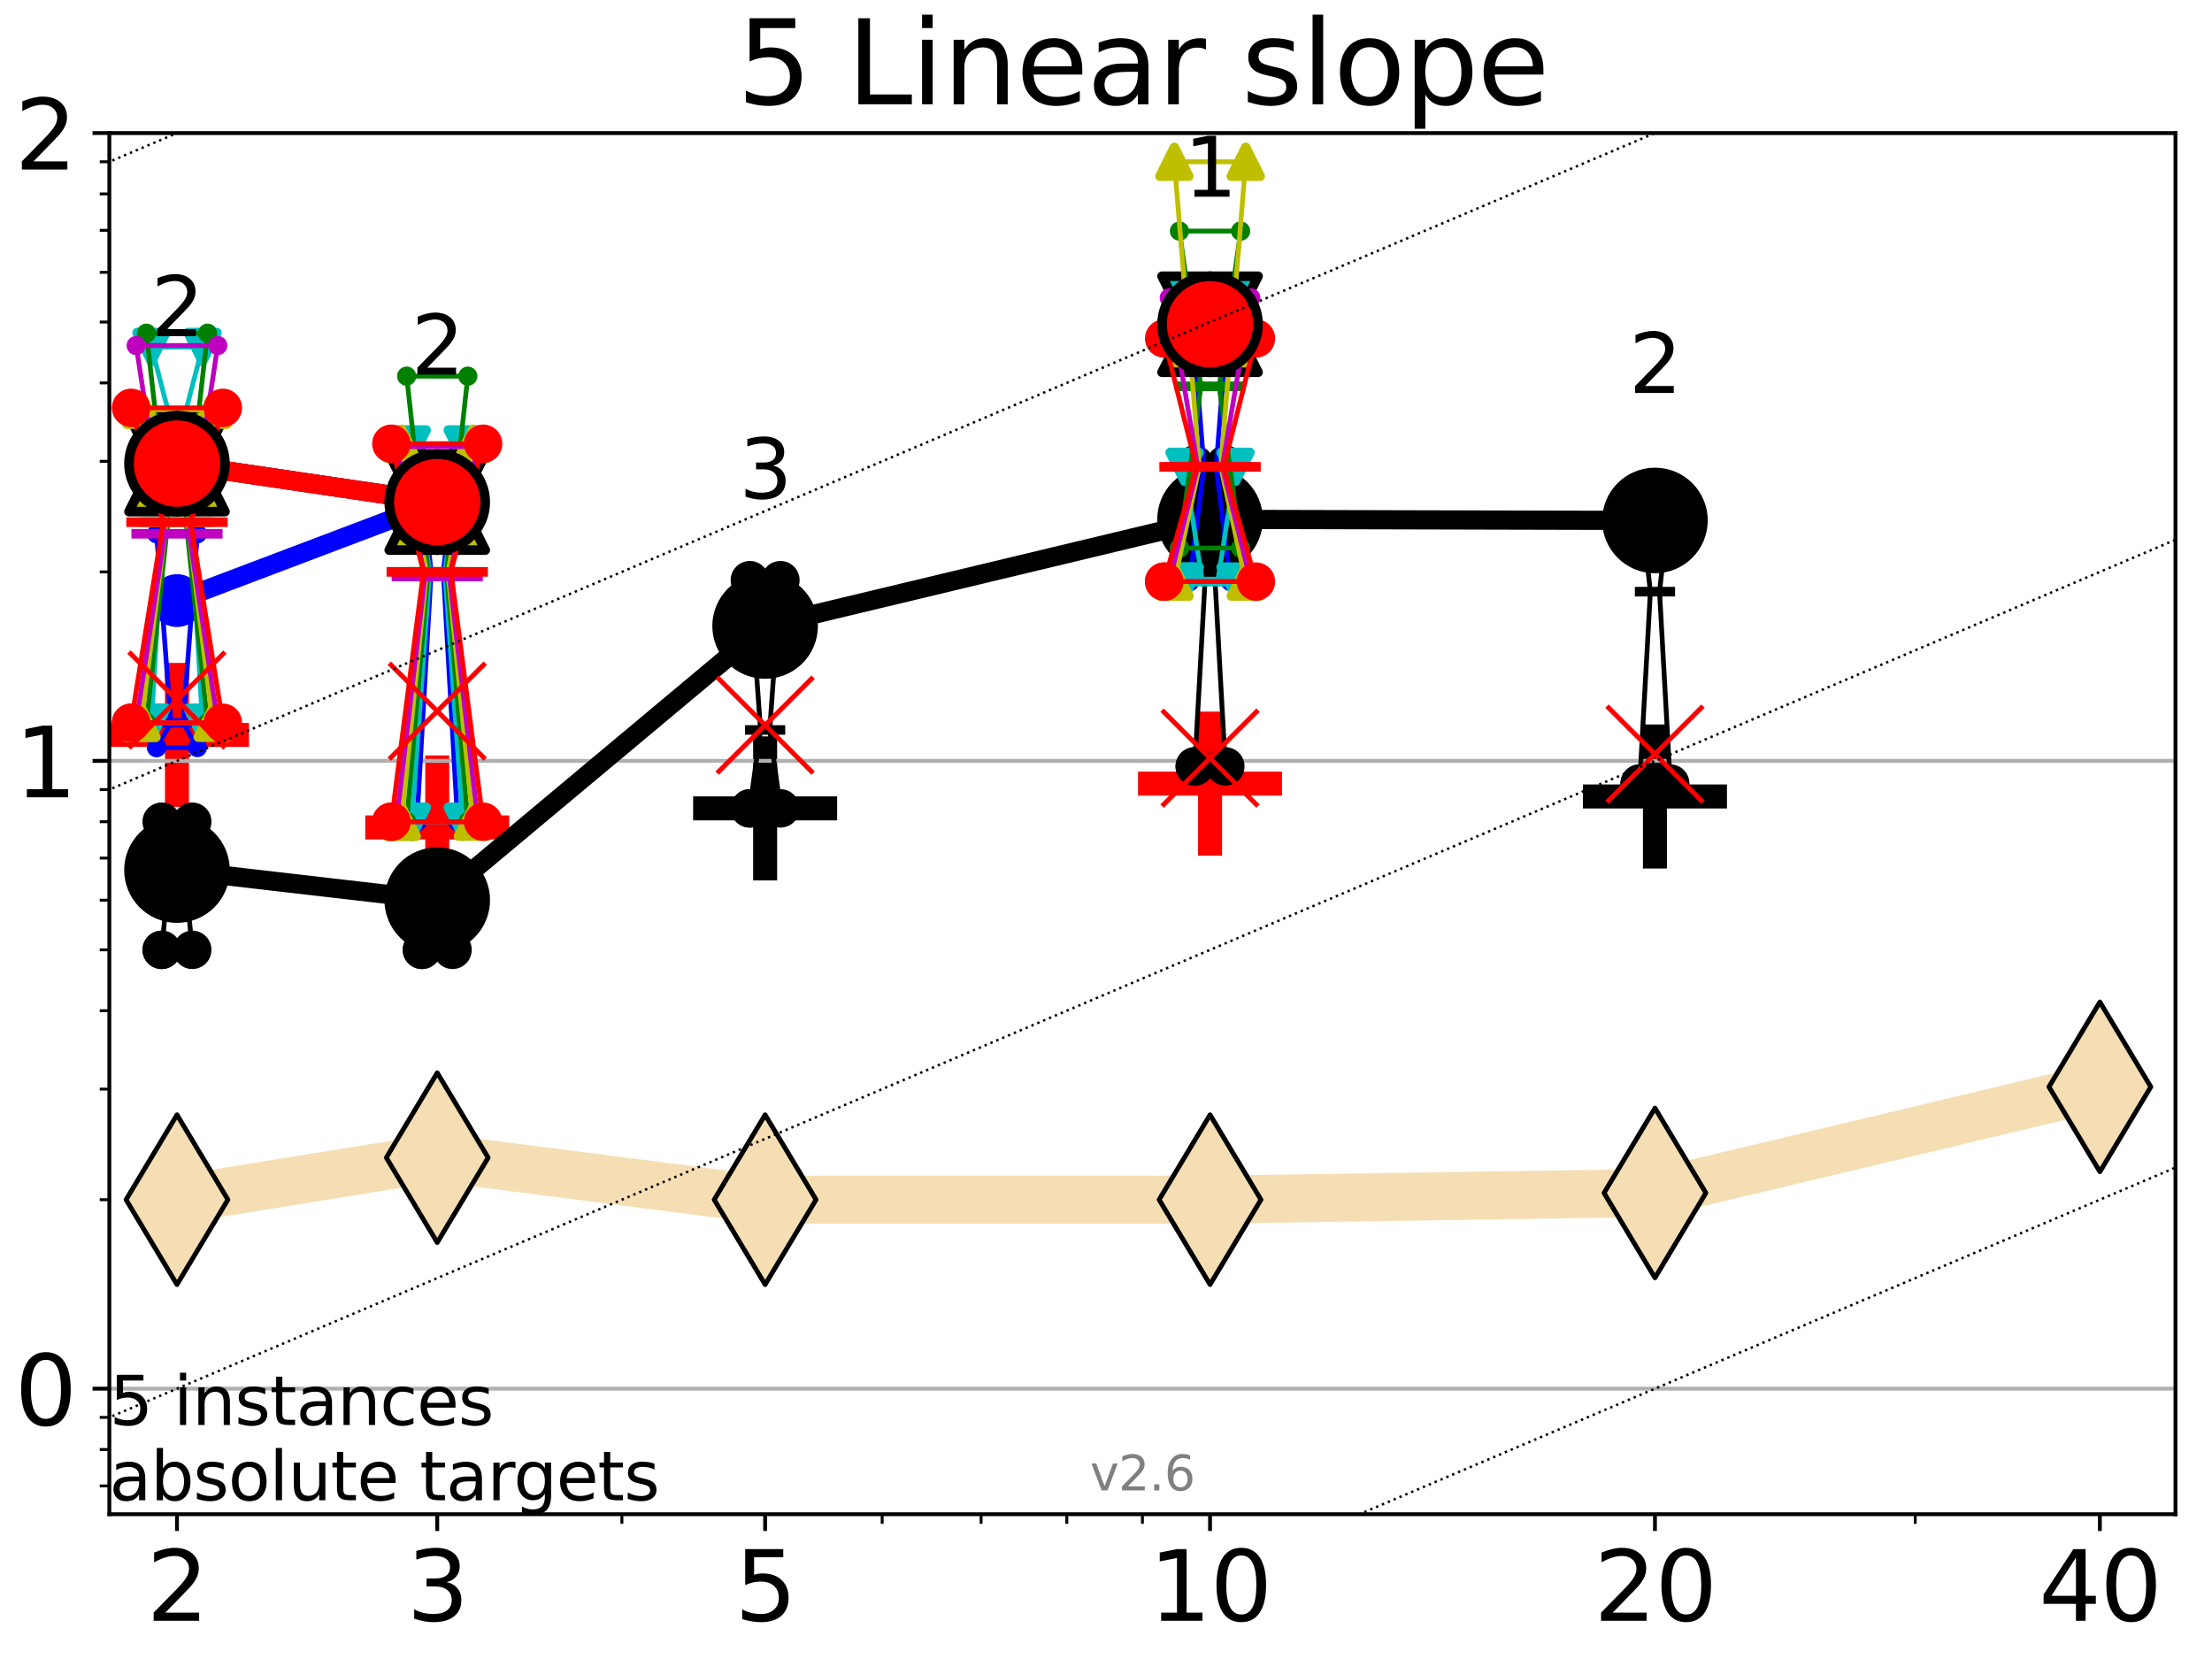 <?xml version="1.0" encoding="utf-8" standalone="no"?>
<!DOCTYPE svg PUBLIC "-//W3C//DTD SVG 1.1//EN"
  "http://www.w3.org/Graphics/SVG/1.1/DTD/svg11.dtd">
<svg xmlns:xlink="http://www.w3.org/1999/xlink" width="460.8pt" height="345.6pt" viewBox="0 0 460.8 345.6" xmlns="http://www.w3.org/2000/svg" version="1.1">
 <defs>
  <style type="text/css">*{stroke-linejoin: round; stroke-linecap: butt}</style>
 </defs>
 <g id="figure_1">
  <g id="patch_1">
   <path d="M 0 345.6 
L 460.8 345.6 
L 460.8 0 
L 0 0 
z
" style="fill: #ffffff"/>
  </g>
  <g id="axes_1">
   <g id="patch_2">
    <path d="M 22.78 315.44 
L 453.192 315.44 
L 453.192 27.72 
L 22.78 27.72 
z
" style="fill: #ffffff"/>
   </g>
   <g id="line2d_1">
    <path d="M 36.868 249.914 
L 91.085 241.159 
L 159.39 249.914 
L 252.074 249.914 
L 344.758 248.512 
L 437.443 226.414 
" clip-path="url(#pf725b7117e)" style="fill: none; stroke: #f5deb3; stroke-width: 10; stroke-linecap: square"/>
    <defs>
     <path id="mfe8a3ffd53" d="M -0 17.678 
L 10.607 0 
L 0 -17.678 
L -10.607 -0 
z
" style="stroke: #000000; stroke-linejoin: miter"/>
    </defs>
    <g clip-path="url(#pf725b7117e)">
     <use xlink:href="#mfe8a3ffd53" x="36.868" y="249.914" style="fill: #f5deb3; stroke: #000000; stroke-linejoin: miter"/>
     <use xlink:href="#mfe8a3ffd53" x="91.085" y="241.159" style="fill: #f5deb3; stroke: #000000; stroke-linejoin: miter"/>
     <use xlink:href="#mfe8a3ffd53" x="159.39" y="249.914" style="fill: #f5deb3; stroke: #000000; stroke-linejoin: miter"/>
     <use xlink:href="#mfe8a3ffd53" x="252.074" y="249.914" style="fill: #f5deb3; stroke: #000000; stroke-linejoin: miter"/>
     <use xlink:href="#mfe8a3ffd53" x="344.758" y="248.512" style="fill: #f5deb3; stroke: #000000; stroke-linejoin: miter"/>
     <use xlink:href="#mfe8a3ffd53" x="437.443" y="226.414" style="fill: #f5deb3; stroke: #000000; stroke-linejoin: miter"/>
    </g>
   </g>
   <g id="line2d_2">
    <defs>
     <path id="m17d58069c9" d="M -15 0 
L 15 0 
M 0 15 
L 0 -15 
" style="stroke: #000000; stroke-width: 5"/>
    </defs>
    <g clip-path="url(#pf725b7117e)">
     <use xlink:href="#m17d58069c9" x="159.39" y="168.405" style="stroke: #000000; stroke-width: 5"/>
    </g>
   </g>
   <g id="line2d_3">
    <defs>
     <path id="m7ffb98d34d" d="M -15 0 
L 15 0 
M 0 15 
L 0 -15 
" style="stroke: #ff0000; stroke-width: 5"/>
    </defs>
    <g clip-path="url(#pf725b7117e)">
     <use xlink:href="#m7ffb98d34d" x="252.074" y="163.238" style="fill: #ff0000; stroke: #ff0000; stroke-width: 5"/>
    </g>
   </g>
   <g id="line2d_4">
    <g clip-path="url(#pf725b7117e)">
     <use xlink:href="#m17d58069c9" x="344.758" y="165.924" style="stroke: #000000; stroke-width: 5"/>
    </g>
   </g>
   <g id="line2d_5">
    <g clip-path="url(#pf725b7117e)">
     <use xlink:href="#m7ffb98d34d" x="36.868" y="153.088" style="fill: #ff0000; stroke: #ff0000; stroke-width: 5"/>
    </g>
   </g>
   <g id="line2d_6">
    <g clip-path="url(#pf725b7117e)">
     <use xlink:href="#m7ffb98d34d" x="91.085" y="172.372" style="fill: #ff0000; stroke: #ff0000; stroke-width: 5"/>
    </g>
   </g>
   <g id="matplotlib.axis_1">
    <g id="xtick_1">
     <g id="line2d_7">
      <defs>
       <path id="m6e64eac4a2" d="M 0 0 
L 0 3.5 
" style="stroke: #000000; stroke-width: 0.8"/>
      </defs>
      <g>
       <use xlink:href="#m6e64eac4a2" x="36.868" y="315.44" style="stroke: #000000; stroke-width: 0.8"/>
      </g>
     </g>
     <g id="text_1">
      <!-- 2 -->
      <g transform="translate(30.506 337.637)scale(0.2 -0.2)">
       <defs>
        <path id="DejaVuSans-32" d="M 1228 531 
L 3431 531 
L 3431 0 
L 469 0 
L 469 531 
Q 828 903 1448 1529 
Q 2069 2156 2228 2338 
Q 2531 2678 2651 2914 
Q 2772 3150 2772 3378 
Q 2772 3750 2511 3984 
Q 2250 4219 1831 4219 
Q 1534 4219 1204 4116 
Q 875 4013 500 3803 
L 500 4441 
Q 881 4594 1212 4672 
Q 1544 4750 1819 4750 
Q 2544 4750 2975 4387 
Q 3406 4025 3406 3419 
Q 3406 3131 3298 2873 
Q 3191 2616 2906 2266 
Q 2828 2175 2409 1742 
Q 1991 1309 1228 531 
z
" transform="scale(0.016)"/>
       </defs>
       <use xlink:href="#DejaVuSans-32"/>
      </g>
     </g>
    </g>
    <g id="xtick_2">
     <g id="line2d_8">
      <g>
       <use xlink:href="#m6e64eac4a2" x="91.085" y="315.44" style="stroke: #000000; stroke-width: 0.8"/>
      </g>
     </g>
     <g id="text_2">
      <!-- 3 -->
      <g transform="translate(84.723 337.637)scale(0.2 -0.2)">
       <defs>
        <path id="DejaVuSans-33" d="M 2597 2516 
Q 3050 2419 3304 2112 
Q 3559 1806 3559 1356 
Q 3559 666 3084 287 
Q 2609 -91 1734 -91 
Q 1441 -91 1130 -33 
Q 819 25 488 141 
L 488 750 
Q 750 597 1062 519 
Q 1375 441 1716 441 
Q 2309 441 2620 675 
Q 2931 909 2931 1356 
Q 2931 1769 2642 2001 
Q 2353 2234 1838 2234 
L 1294 2234 
L 1294 2753 
L 1863 2753 
Q 2328 2753 2575 2939 
Q 2822 3125 2822 3475 
Q 2822 3834 2567 4026 
Q 2313 4219 1838 4219 
Q 1578 4219 1281 4162 
Q 984 4106 628 3988 
L 628 4550 
Q 988 4650 1302 4700 
Q 1616 4750 1894 4750 
Q 2613 4750 3031 4423 
Q 3450 4097 3450 3541 
Q 3450 3153 3228 2886 
Q 3006 2619 2597 2516 
z
" transform="scale(0.016)"/>
       </defs>
       <use xlink:href="#DejaVuSans-33"/>
      </g>
     </g>
    </g>
    <g id="xtick_3">
     <g id="line2d_9">
      <g>
       <use xlink:href="#m6e64eac4a2" x="159.39" y="315.44" style="stroke: #000000; stroke-width: 0.8"/>
      </g>
     </g>
     <g id="text_3">
      <!-- 5 -->
      <g transform="translate(153.028 337.637)scale(0.2 -0.2)">
       <defs>
        <path id="DejaVuSans-35" d="M 691 4666 
L 3169 4666 
L 3169 4134 
L 1269 4134 
L 1269 2991 
Q 1406 3038 1543 3061 
Q 1681 3084 1819 3084 
Q 2600 3084 3056 2656 
Q 3513 2228 3513 1497 
Q 3513 744 3044 326 
Q 2575 -91 1722 -91 
Q 1428 -91 1123 -41 
Q 819 9 494 109 
L 494 744 
Q 775 591 1075 516 
Q 1375 441 1709 441 
Q 2250 441 2565 725 
Q 2881 1009 2881 1497 
Q 2881 1984 2565 2268 
Q 2250 2553 1709 2553 
Q 1456 2553 1204 2497 
Q 953 2441 691 2322 
L 691 4666 
z
" transform="scale(0.016)"/>
       </defs>
       <use xlink:href="#DejaVuSans-35"/>
      </g>
     </g>
    </g>
    <g id="xtick_4">
     <g id="line2d_10">
      <g>
       <use xlink:href="#m6e64eac4a2" x="252.074" y="315.44" style="stroke: #000000; stroke-width: 0.8"/>
      </g>
     </g>
     <g id="text_4">
      <!-- 10 -->
      <g transform="translate(239.349 337.637)scale(0.2 -0.2)">
       <defs>
        <path id="DejaVuSans-31" d="M 794 531 
L 1825 531 
L 1825 4091 
L 703 3866 
L 703 4441 
L 1819 4666 
L 2450 4666 
L 2450 531 
L 3481 531 
L 3481 0 
L 794 0 
L 794 531 
z
" transform="scale(0.016)"/>
        <path id="DejaVuSans-30" d="M 2034 4250 
Q 1547 4250 1301 3770 
Q 1056 3291 1056 2328 
Q 1056 1369 1301 889 
Q 1547 409 2034 409 
Q 2525 409 2770 889 
Q 3016 1369 3016 2328 
Q 3016 3291 2770 3770 
Q 2525 4250 2034 4250 
z
M 2034 4750 
Q 2819 4750 3233 4129 
Q 3647 3509 3647 2328 
Q 3647 1150 3233 529 
Q 2819 -91 2034 -91 
Q 1250 -91 836 529 
Q 422 1150 422 2328 
Q 422 3509 836 4129 
Q 1250 4750 2034 4750 
z
" transform="scale(0.016)"/>
       </defs>
       <use xlink:href="#DejaVuSans-31"/>
       <use xlink:href="#DejaVuSans-30" x="63.623"/>
      </g>
     </g>
    </g>
    <g id="xtick_5">
     <g id="line2d_11">
      <g>
       <use xlink:href="#m6e64eac4a2" x="344.758" y="315.44" style="stroke: #000000; stroke-width: 0.8"/>
      </g>
     </g>
     <g id="text_5">
      <!-- 20 -->
      <g transform="translate(332.033 337.637)scale(0.2 -0.2)">
       <use xlink:href="#DejaVuSans-32"/>
       <use xlink:href="#DejaVuSans-30" x="63.623"/>
      </g>
     </g>
    </g>
    <g id="xtick_6">
     <g id="line2d_12">
      <g>
       <use xlink:href="#m6e64eac4a2" x="437.443" y="315.44" style="stroke: #000000; stroke-width: 0.8"/>
      </g>
     </g>
     <g id="text_6">
      <!-- 40 -->
      <g transform="translate(424.718 337.637)scale(0.2 -0.2)">
       <defs>
        <path id="DejaVuSans-34" d="M 2419 4116 
L 825 1625 
L 2419 1625 
L 2419 4116 
z
M 2253 4666 
L 3047 4666 
L 3047 1625 
L 3713 1625 
L 3713 1100 
L 3047 1100 
L 3047 0 
L 2419 0 
L 2419 1100 
L 313 1100 
L 313 1709 
L 2253 4666 
z
" transform="scale(0.016)"/>
       </defs>
       <use xlink:href="#DejaVuSans-34"/>
       <use xlink:href="#DejaVuSans-30" x="63.623"/>
      </g>
     </g>
    </g>
    <g id="xtick_7">
     <g id="line2d_13">
      <defs>
       <path id="m8599eeddb6" d="M 0 0 
L 0 2 
" style="stroke: #000000; stroke-width: 0.6"/>
      </defs>
      <g>
       <use xlink:href="#m8599eeddb6" x="129.552" y="315.44" style="stroke: #000000; stroke-width: 0.6"/>
      </g>
     </g>
    </g>
    <g id="xtick_8">
     <g id="line2d_14">
      <g>
       <use xlink:href="#m8599eeddb6" x="183.769" y="315.44" style="stroke: #000000; stroke-width: 0.6"/>
      </g>
     </g>
    </g>
    <g id="xtick_9">
     <g id="line2d_15">
      <g>
       <use xlink:href="#m8599eeddb6" x="204.381" y="315.44" style="stroke: #000000; stroke-width: 0.6"/>
      </g>
     </g>
    </g>
    <g id="xtick_10">
     <g id="line2d_16">
      <g>
       <use xlink:href="#m8599eeddb6" x="222.237" y="315.44" style="stroke: #000000; stroke-width: 0.6"/>
      </g>
     </g>
    </g>
    <g id="xtick_11">
     <g id="line2d_17">
      <g>
       <use xlink:href="#m8599eeddb6" x="237.986" y="315.44" style="stroke: #000000; stroke-width: 0.6"/>
      </g>
     </g>
    </g>
    <g id="xtick_12">
     <g id="line2d_18">
      <g>
       <use xlink:href="#m8599eeddb6" x="398.975" y="315.44" style="stroke: #000000; stroke-width: 0.6"/>
      </g>
     </g>
    </g>
   </g>
   <g id="matplotlib.axis_2">
    <g id="ytick_1">
     <g id="line2d_19">
      <path d="M 22.78 289.284 
L 453.192 289.284 
" clip-path="url(#pf725b7117e)" style="fill: none; stroke: #b0b0b0; stroke-width: 0.8; stroke-linecap: square"/>
     </g>
     <g id="line2d_20">
      <defs>
       <path id="meb9aad28b2" d="M 0 0 
L -3.5 0 
" style="stroke: #000000; stroke-width: 0.8"/>
      </defs>
      <g>
       <use xlink:href="#meb9aad28b2" x="22.78" y="289.284" style="stroke: #000000; stroke-width: 0.8"/>
      </g>
     </g>
     <g id="text_7">
      <!-- 0 -->
      <g transform="translate(3.055 296.882)scale(0.2 -0.2)">
       <use xlink:href="#DejaVuSans-30"/>
      </g>
     </g>
    </g>
    <g id="ytick_2">
     <g id="line2d_21">
      <path d="M 22.78 158.502 
L 453.192 158.502 
" clip-path="url(#pf725b7117e)" style="fill: none; stroke: #b0b0b0; stroke-width: 0.8; stroke-linecap: square"/>
     </g>
     <g id="line2d_22">
      <g>
       <use xlink:href="#meb9aad28b2" x="22.78" y="158.502" style="stroke: #000000; stroke-width: 0.8"/>
      </g>
     </g>
     <g id="text_8">
      <!-- 1 -->
      <g transform="translate(3.055 166.1)scale(0.2 -0.2)">
       <use xlink:href="#DejaVuSans-31"/>
      </g>
     </g>
    </g>
    <g id="ytick_3">
     <g id="line2d_23">
      <path d="M 22.78 27.72 
L 453.192 27.72 
" clip-path="url(#pf725b7117e)" style="fill: none; stroke: #b0b0b0; stroke-width: 0.8; stroke-linecap: square"/>
     </g>
     <g id="line2d_24">
      <g>
       <use xlink:href="#meb9aad28b2" x="22.78" y="27.72" style="stroke: #000000; stroke-width: 0.8"/>
      </g>
     </g>
     <g id="text_9">
      <!-- 2 -->
      <g transform="translate(3.055 35.318)scale(0.2 -0.2)">
       <use xlink:href="#DejaVuSans-32"/>
      </g>
     </g>
    </g>
    <g id="ytick_4">
     <g id="line2d_25">
      <defs>
       <path id="m90f882200c" d="M 0 0 
L -2 0 
" style="stroke: #000000; stroke-width: 0.6"/>
      </defs>
      <g>
       <use xlink:href="#m90f882200c" x="22.78" y="309.542" style="stroke: #000000; stroke-width: 0.6"/>
      </g>
     </g>
    </g>
    <g id="ytick_5">
     <g id="line2d_26">
      <g>
       <use xlink:href="#m90f882200c" x="22.78" y="301.958" style="stroke: #000000; stroke-width: 0.6"/>
      </g>
     </g>
    </g>
    <g id="ytick_6">
     <g id="line2d_27">
      <g>
       <use xlink:href="#m90f882200c" x="22.78" y="295.268" style="stroke: #000000; stroke-width: 0.6"/>
      </g>
     </g>
    </g>
    <g id="ytick_7">
     <g id="line2d_28">
      <g>
       <use xlink:href="#m90f882200c" x="22.78" y="249.914" style="stroke: #000000; stroke-width: 0.6"/>
      </g>
     </g>
    </g>
    <g id="ytick_8">
     <g id="line2d_29">
      <g>
       <use xlink:href="#m90f882200c" x="22.78" y="226.885" style="stroke: #000000; stroke-width: 0.6"/>
      </g>
     </g>
    </g>
    <g id="ytick_9">
     <g id="line2d_30">
      <g>
       <use xlink:href="#m90f882200c" x="22.78" y="210.545" style="stroke: #000000; stroke-width: 0.6"/>
      </g>
     </g>
    </g>
    <g id="ytick_10">
     <g id="line2d_31">
      <g>
       <use xlink:href="#m90f882200c" x="22.78" y="197.871" style="stroke: #000000; stroke-width: 0.6"/>
      </g>
     </g>
    </g>
    <g id="ytick_11">
     <g id="line2d_32">
      <g>
       <use xlink:href="#m90f882200c" x="22.78" y="187.516" style="stroke: #000000; stroke-width: 0.6"/>
      </g>
     </g>
    </g>
    <g id="ytick_12">
     <g id="line2d_33">
      <g>
       <use xlink:href="#m90f882200c" x="22.78" y="178.76" style="stroke: #000000; stroke-width: 0.6"/>
      </g>
     </g>
    </g>
    <g id="ytick_13">
     <g id="line2d_34">
      <g>
       <use xlink:href="#m90f882200c" x="22.78" y="171.176" style="stroke: #000000; stroke-width: 0.6"/>
      </g>
     </g>
    </g>
    <g id="ytick_14">
     <g id="line2d_35">
      <g>
       <use xlink:href="#m90f882200c" x="22.78" y="164.486" style="stroke: #000000; stroke-width: 0.6"/>
      </g>
     </g>
    </g>
    <g id="ytick_15">
     <g id="line2d_36">
      <g>
       <use xlink:href="#m90f882200c" x="22.78" y="119.133" style="stroke: #000000; stroke-width: 0.6"/>
      </g>
     </g>
    </g>
    <g id="ytick_16">
     <g id="line2d_37">
      <g>
       <use xlink:href="#m90f882200c" x="22.78" y="96.103" style="stroke: #000000; stroke-width: 0.6"/>
      </g>
     </g>
    </g>
    <g id="ytick_17">
     <g id="line2d_38">
      <g>
       <use xlink:href="#m90f882200c" x="22.78" y="79.763" style="stroke: #000000; stroke-width: 0.6"/>
      </g>
     </g>
    </g>
    <g id="ytick_18">
     <g id="line2d_39">
      <g>
       <use xlink:href="#m90f882200c" x="22.78" y="67.089" style="stroke: #000000; stroke-width: 0.6"/>
      </g>
     </g>
    </g>
    <g id="ytick_19">
     <g id="line2d_40">
      <g>
       <use xlink:href="#m90f882200c" x="22.78" y="56.734" style="stroke: #000000; stroke-width: 0.6"/>
      </g>
     </g>
    </g>
    <g id="ytick_20">
     <g id="line2d_41">
      <g>
       <use xlink:href="#m90f882200c" x="22.78" y="47.978" style="stroke: #000000; stroke-width: 0.6"/>
      </g>
     </g>
    </g>
    <g id="ytick_21">
     <g id="line2d_42">
      <g>
       <use xlink:href="#m90f882200c" x="22.78" y="40.394" style="stroke: #000000; stroke-width: 0.6"/>
      </g>
     </g>
    </g>
    <g id="ytick_22">
     <g id="line2d_43">
      <g>
       <use xlink:href="#m90f882200c" x="22.78" y="33.704" style="stroke: #000000; stroke-width: 0.6"/>
      </g>
     </g>
    </g>
   </g>
   <g id="line2d_44">
    <path d="M 33.682 197.871 
L 35.912 174.842 
L 33.682 171.176 
L 40.054 171.176 
L 37.824 174.842 
L 40.054 197.871 
L 33.682 197.871 
" clip-path="url(#pf725b7117e)" style="fill: none; stroke: #000000; stroke-linecap: square"/>
   </g>
   <g id="line2d_45">
    <path d="M 33.682 197.871 
L 40.054 197.871 
L 40.054 171.176 
L 33.682 171.176 
L 33.682 197.871 
" clip-path="url(#pf725b7117e)" style="fill: none"/>
    <defs>
     <path id="m1a55fb8281" d="M 0 3 
C 0.796 3 1.559 2.684 2.121 2.121 
C 2.684 1.559 3 0.796 3 0 
C 3 -0.796 2.684 -1.559 2.121 -2.121 
C 1.559 -2.684 0.796 -3 0 -3 
C -0.796 -3 -1.559 -2.684 -2.121 -2.121 
C -2.684 -1.559 -3 -0.796 -3 0 
C -3 0.796 -2.684 1.559 -2.121 2.121 
C -1.559 2.684 -0.796 3 0 3 
z
" style="stroke: #000000; stroke-width: 2"/>
    </defs>
    <g clip-path="url(#pf725b7117e)">
     <use xlink:href="#m1a55fb8281" x="33.682" y="197.871" style="stroke: #000000; stroke-width: 2"/>
     <use xlink:href="#m1a55fb8281" x="40.054" y="197.871" style="stroke: #000000; stroke-width: 2"/>
     <use xlink:href="#m1a55fb8281" x="40.054" y="171.176" style="stroke: #000000; stroke-width: 2"/>
     <use xlink:href="#m1a55fb8281" x="33.682" y="171.176" style="stroke: #000000; stroke-width: 2"/>
     <use xlink:href="#m1a55fb8281" x="33.682" y="197.871" style="stroke: #000000; stroke-width: 2"/>
    </g>
   </g>
   <g id="line2d_46">
    <path d="M 33.682 174.842 
L 40.054 174.842 
" clip-path="url(#pf725b7117e)" style="fill: none; stroke: #000000; stroke-width: 2; stroke-linecap: square"/>
   </g>
   <g id="line2d_47">
    <path d="M 87.899 197.871 
L 90.129 194.205 
L 87.899 184.445 
L 94.271 184.445 
L 92.041 194.205 
L 94.271 197.871 
L 87.899 197.871 
" clip-path="url(#pf725b7117e)" style="fill: none; stroke: #000000; stroke-linecap: square"/>
   </g>
   <g id="line2d_48">
    <path d="M 87.899 197.871 
L 94.271 197.871 
L 94.271 184.445 
L 87.899 184.445 
L 87.899 197.871 
" clip-path="url(#pf725b7117e)" style="fill: none"/>
    <g clip-path="url(#pf725b7117e)">
     <use xlink:href="#m1a55fb8281" x="87.899" y="197.871" style="stroke: #000000; stroke-width: 2"/>
     <use xlink:href="#m1a55fb8281" x="94.271" y="197.871" style="stroke: #000000; stroke-width: 2"/>
     <use xlink:href="#m1a55fb8281" x="94.271" y="184.445" style="stroke: #000000; stroke-width: 2"/>
     <use xlink:href="#m1a55fb8281" x="87.899" y="184.445" style="stroke: #000000; stroke-width: 2"/>
     <use xlink:href="#m1a55fb8281" x="87.899" y="197.871" style="stroke: #000000; stroke-width: 2"/>
    </g>
   </g>
   <g id="line2d_49">
    <path d="M 87.899 194.205 
L 94.271 194.205 
" clip-path="url(#pf725b7117e)" style="fill: none; stroke: #000000; stroke-width: 2; stroke-linecap: square"/>
   </g>
   <g id="line2d_50">
    <path d="M 156.204 168.405 
L 158.434 152.065 
L 156.204 120.863 
L 162.576 120.863 
L 160.346 152.065 
L 162.576 168.405 
L 156.204 168.405 
" clip-path="url(#pf725b7117e)" style="fill: none; stroke: #000000; stroke-linecap: square"/>
   </g>
   <g id="line2d_51">
    <path d="M 156.204 168.405 
L 162.576 168.405 
L 162.576 120.863 
L 156.204 120.863 
L 156.204 168.405 
" clip-path="url(#pf725b7117e)" style="fill: none"/>
    <g clip-path="url(#pf725b7117e)">
     <use xlink:href="#m1a55fb8281" x="156.204" y="168.405" style="stroke: #000000; stroke-width: 2"/>
     <use xlink:href="#m1a55fb8281" x="162.576" y="168.405" style="stroke: #000000; stroke-width: 2"/>
     <use xlink:href="#m1a55fb8281" x="162.576" y="120.863" style="stroke: #000000; stroke-width: 2"/>
     <use xlink:href="#m1a55fb8281" x="156.204" y="120.863" style="stroke: #000000; stroke-width: 2"/>
     <use xlink:href="#m1a55fb8281" x="156.204" y="168.405" style="stroke: #000000; stroke-width: 2"/>
    </g>
   </g>
   <g id="line2d_52">
    <path d="M 156.204 152.065 
L 162.576 152.065 
" clip-path="url(#pf725b7117e)" style="fill: none; stroke: #000000; stroke-width: 2; stroke-linecap: square"/>
   </g>
   <g id="line2d_53">
    <path d="M 248.888 159.649 
L 251.118 119.417 
L 248.888 96.77 
L 255.26 96.77 
L 253.03 119.417 
L 255.26 159.649 
L 248.888 159.649 
" clip-path="url(#pf725b7117e)" style="fill: none; stroke: #000000; stroke-linecap: square"/>
   </g>
   <g id="line2d_54">
    <path d="M 248.888 159.649 
L 255.26 159.649 
L 255.26 96.77 
L 248.888 96.77 
L 248.888 159.649 
" clip-path="url(#pf725b7117e)" style="fill: none"/>
    <g clip-path="url(#pf725b7117e)">
     <use xlink:href="#m1a55fb8281" x="248.888" y="159.649" style="stroke: #000000; stroke-width: 2"/>
     <use xlink:href="#m1a55fb8281" x="255.26" y="159.649" style="stroke: #000000; stroke-width: 2"/>
     <use xlink:href="#m1a55fb8281" x="255.26" y="96.77" style="stroke: #000000; stroke-width: 2"/>
     <use xlink:href="#m1a55fb8281" x="248.888" y="96.77" style="stroke: #000000; stroke-width: 2"/>
     <use xlink:href="#m1a55fb8281" x="248.888" y="159.649" style="stroke: #000000; stroke-width: 2"/>
    </g>
   </g>
   <g id="line2d_55">
    <path d="M 248.888 119.417 
L 255.26 119.417 
" clip-path="url(#pf725b7117e)" style="fill: none; stroke: #000000; stroke-width: 2; stroke-linecap: square"/>
   </g>
   <g id="line2d_56">
    <path d="M 341.572 163.238 
L 343.803 123.254 
L 341.572 103.149 
L 347.945 103.149 
L 345.714 123.254 
L 347.945 163.238 
L 341.572 163.238 
" clip-path="url(#pf725b7117e)" style="fill: none; stroke: #000000; stroke-linecap: square"/>
   </g>
   <g id="line2d_57">
    <path d="M 341.572 163.238 
L 347.945 163.238 
L 347.945 103.149 
L 341.572 103.149 
L 341.572 163.238 
" clip-path="url(#pf725b7117e)" style="fill: none"/>
    <g clip-path="url(#pf725b7117e)">
     <use xlink:href="#m1a55fb8281" x="341.572" y="163.238" style="stroke: #000000; stroke-width: 2"/>
     <use xlink:href="#m1a55fb8281" x="347.945" y="163.238" style="stroke: #000000; stroke-width: 2"/>
     <use xlink:href="#m1a55fb8281" x="347.945" y="103.149" style="stroke: #000000; stroke-width: 2"/>
     <use xlink:href="#m1a55fb8281" x="341.572" y="103.149" style="stroke: #000000; stroke-width: 2"/>
     <use xlink:href="#m1a55fb8281" x="341.572" y="163.238" style="stroke: #000000; stroke-width: 2"/>
    </g>
   </g>
   <g id="line2d_58">
    <path d="M 341.572 123.254 
L 347.945 123.254 
" clip-path="url(#pf725b7117e)" style="fill: none; stroke: #000000; stroke-width: 2; stroke-linecap: square"/>
   </g>
   <g id="line2d_59">
    <path d="M 36.868 181.248 
L 91.085 187.516 
" clip-path="url(#pf725b7117e)" style="fill: none; stroke: #000000; stroke-width: 4; stroke-linecap: square"/>
   </g>
   <g id="line2d_60">
    <path d="M 91.085 187.516 
L 159.39 130.404 
" clip-path="url(#pf725b7117e)" style="fill: none; stroke: #000000; stroke-width: 4; stroke-linecap: square"/>
   </g>
   <g id="line2d_61">
    <path d="M 159.39 130.404 
L 252.074 108.189 
" clip-path="url(#pf725b7117e)" style="fill: none; stroke: #000000; stroke-width: 4; stroke-linecap: square"/>
   </g>
   <g id="line2d_62">
    <path d="M 252.074 108.189 
L 344.758 108.423 
" clip-path="url(#pf725b7117e)" style="fill: none; stroke: #000000; stroke-width: 4; stroke-linecap: square"/>
   </g>
   <g id="line2d_63">
    <path d="M 36.868 181.248 
L 91.085 187.516 
L 159.39 130.404 
L 252.074 108.189 
L 344.758 108.423 
" clip-path="url(#pf725b7117e)" style="fill: none"/>
    <defs>
     <path id="mb986541e36" d="M 0 10 
C 2.652 10 5.196 8.946 7.071 7.071 
C 8.946 5.196 10 2.652 10 0 
C 10 -2.652 8.946 -5.196 7.071 -7.071 
C 5.196 -8.946 2.652 -10 0 -10 
C -2.652 -10 -5.196 -8.946 -7.071 -7.071 
C -8.946 -5.196 -10 -2.652 -10 0 
C -10 2.652 -8.946 5.196 -7.071 7.071 
C -5.196 8.946 -2.652 10 0 10 
z
" style="stroke: #000000; stroke-width: 2"/>
    </defs>
    <g clip-path="url(#pf725b7117e)">
     <use xlink:href="#mb986541e36" x="36.868" y="181.248" style="stroke: #000000; stroke-width: 2"/>
     <use xlink:href="#mb986541e36" x="91.085" y="187.516" style="stroke: #000000; stroke-width: 2"/>
     <use xlink:href="#mb986541e36" x="159.39" y="130.404" style="stroke: #000000; stroke-width: 2"/>
     <use xlink:href="#mb986541e36" x="252.074" y="108.189" style="stroke: #000000; stroke-width: 2"/>
     <use xlink:href="#mb986541e36" x="344.758" y="108.423" style="stroke: #000000; stroke-width: 2"/>
    </g>
   </g>
   <g id="line2d_64">
    <path d="M 32.62 155.731 
L 35.594 150.564 
L 32.62 111.194 
L 41.116 111.194 
L 38.143 150.564 
L 41.116 155.731 
L 32.62 155.731 
" clip-path="url(#pf725b7117e)" style="fill: none; stroke: #0000ff; stroke-linecap: square"/>
   </g>
   <g id="line2d_65">
    <path d="M 32.62 155.731 
L 41.116 155.731 
L 41.116 111.194 
L 32.62 111.194 
L 32.62 155.731 
" clip-path="url(#pf725b7117e)" style="fill: none"/>
    <defs>
     <path id="m46e9314658" d="M 0 1.5 
C 0.398 1.5 0.779 1.342 1.061 1.061 
C 1.342 0.779 1.5 0.398 1.5 0 
C 1.5 -0.398 1.342 -0.779 1.061 -1.061 
C 0.779 -1.342 0.398 -1.5 0 -1.5 
C -0.398 -1.5 -0.779 -1.342 -1.061 -1.061 
C -1.342 -0.779 -1.5 -0.398 -1.5 0 
C -1.5 0.398 -1.342 0.779 -1.061 1.061 
C -0.779 1.342 -0.398 1.5 0 1.5 
z
" style="stroke: #0000ff"/>
    </defs>
    <g clip-path="url(#pf725b7117e)">
     <use xlink:href="#m46e9314658" x="32.62" y="155.731" style="fill: #0000ff; stroke: #0000ff"/>
     <use xlink:href="#m46e9314658" x="41.116" y="155.731" style="fill: #0000ff; stroke: #0000ff"/>
     <use xlink:href="#m46e9314658" x="41.116" y="111.194" style="fill: #0000ff; stroke: #0000ff"/>
     <use xlink:href="#m46e9314658" x="32.62" y="111.194" style="fill: #0000ff; stroke: #0000ff"/>
     <use xlink:href="#m46e9314658" x="32.62" y="155.731" style="fill: #0000ff; stroke: #0000ff"/>
    </g>
   </g>
   <g id="line2d_66">
    <path d="M 32.62 150.564 
L 41.116 150.564 
" clip-path="url(#pf725b7117e)" style="fill: none; stroke: #0000ff; stroke-width: 2; stroke-linecap: square"/>
   </g>
   <g id="line2d_67">
    <path d="M 86.837 171.176 
L 89.811 119.133 
L 86.837 92.586 
L 95.333 92.586 
L 92.359 119.133 
L 95.333 171.176 
L 86.837 171.176 
" clip-path="url(#pf725b7117e)" style="fill: none; stroke: #0000ff; stroke-linecap: square"/>
   </g>
   <g id="line2d_68">
    <path d="M 86.837 171.176 
L 95.333 171.176 
L 95.333 92.586 
L 86.837 92.586 
L 86.837 171.176 
" clip-path="url(#pf725b7117e)" style="fill: none"/>
    <g clip-path="url(#pf725b7117e)">
     <use xlink:href="#m46e9314658" x="86.837" y="171.176" style="fill: #0000ff; stroke: #0000ff"/>
     <use xlink:href="#m46e9314658" x="95.333" y="171.176" style="fill: #0000ff; stroke: #0000ff"/>
     <use xlink:href="#m46e9314658" x="95.333" y="92.586" style="fill: #0000ff; stroke: #0000ff"/>
     <use xlink:href="#m46e9314658" x="86.837" y="92.586" style="fill: #0000ff; stroke: #0000ff"/>
     <use xlink:href="#m46e9314658" x="86.837" y="171.176" style="fill: #0000ff; stroke: #0000ff"/>
    </g>
   </g>
   <g id="line2d_69">
    <path d="M 86.837 119.133 
L 95.333 119.133 
" clip-path="url(#pf725b7117e)" style="fill: none; stroke: #0000ff; stroke-width: 2; stroke-linecap: square"/>
   </g>
   <g id="line2d_70">
    <path d="M 247.826 121.156 
L 250.8 97.251 
L 247.826 59.473 
L 256.322 59.473 
L 253.349 97.251 
L 256.322 121.156 
L 247.826 121.156 
" clip-path="url(#pf725b7117e)" style="fill: none; stroke: #0000ff; stroke-linecap: square"/>
   </g>
   <g id="line2d_71">
    <path d="M 247.826 121.156 
L 256.322 121.156 
L 256.322 59.473 
L 247.826 59.473 
L 247.826 121.156 
" clip-path="url(#pf725b7117e)" style="fill: none"/>
    <g clip-path="url(#pf725b7117e)">
     <use xlink:href="#m46e9314658" x="247.826" y="121.156" style="fill: #0000ff; stroke: #0000ff"/>
     <use xlink:href="#m46e9314658" x="256.322" y="121.156" style="fill: #0000ff; stroke: #0000ff"/>
     <use xlink:href="#m46e9314658" x="256.322" y="59.473" style="fill: #0000ff; stroke: #0000ff"/>
     <use xlink:href="#m46e9314658" x="247.826" y="59.473" style="fill: #0000ff; stroke: #0000ff"/>
     <use xlink:href="#m46e9314658" x="247.826" y="121.156" style="fill: #0000ff; stroke: #0000ff"/>
    </g>
   </g>
   <g id="line2d_72">
    <path d="M 247.826 97.251 
L 256.322 97.251 
" clip-path="url(#pf725b7117e)" style="fill: none; stroke: #0000ff; stroke-width: 2; stroke-linecap: square"/>
   </g>
   <g id="line2d_73">
    <path d="M 36.868 125.117 
L 91.085 104.596 
" clip-path="url(#pf725b7117e)" style="fill: none; stroke: #0000ff; stroke-width: 4; stroke-linecap: square"/>
   </g>
   <g id="line2d_74">
    <path d="M 36.868 125.117 
L 91.085 104.596 
L 252.074 67.546 
" clip-path="url(#pf725b7117e)" style="fill: none"/>
    <defs>
     <path id="m351bd81c44" d="M 0 5 
C 1.326 5 2.598 4.473 3.536 3.536 
C 4.473 2.598 5 1.326 5 0 
C 5 -1.326 4.473 -2.598 3.536 -3.536 
C 2.598 -4.473 1.326 -5 0 -5 
C -1.326 -5 -2.598 -4.473 -3.536 -3.536 
C -4.473 -2.598 -5 -1.326 -5 0 
C -5 1.326 -4.473 2.598 -3.536 3.536 
C -2.598 4.473 -1.326 5 0 5 
z
" style="stroke: #0000ff"/>
    </defs>
    <g clip-path="url(#pf725b7117e)">
     <use xlink:href="#m351bd81c44" x="36.868" y="125.117" style="fill: #0000ff; stroke: #0000ff"/>
     <use xlink:href="#m351bd81c44" x="91.085" y="104.596" style="fill: #0000ff; stroke: #0000ff"/>
     <use xlink:href="#m351bd81c44" x="252.074" y="67.546" style="fill: #0000ff; stroke: #0000ff"/>
    </g>
   </g>
   <g id="line2d_75">
    <path d="M 31.558 150.564 
L 35.275 86.542 
L 31.558 72.29 
L 42.178 72.29 
L 38.461 86.542 
L 42.178 150.564 
L 31.558 150.564 
" clip-path="url(#pf725b7117e)" style="fill: none; stroke: #00bfbf; stroke-linecap: square"/>
   </g>
   <g id="line2d_76">
    <path d="M 31.558 150.564 
L 42.178 150.564 
L 42.178 72.29 
L 31.558 72.29 
L 31.558 150.564 
" clip-path="url(#pf725b7117e)" style="fill: none"/>
    <defs>
     <path id="m2d09d04b6c" d="M -0 3 
L 3 -3 
L -3 -3 
z
" style="stroke: #00bfbf; stroke-width: 2; stroke-linejoin: miter"/>
    </defs>
    <g clip-path="url(#pf725b7117e)">
     <use xlink:href="#m2d09d04b6c" x="31.558" y="150.564" style="fill: #00bfbf; stroke: #00bfbf; stroke-width: 2; stroke-linejoin: miter"/>
     <use xlink:href="#m2d09d04b6c" x="42.178" y="150.564" style="fill: #00bfbf; stroke: #00bfbf; stroke-width: 2; stroke-linejoin: miter"/>
     <use xlink:href="#m2d09d04b6c" x="42.178" y="72.29" style="fill: #00bfbf; stroke: #00bfbf; stroke-width: 2; stroke-linejoin: miter"/>
     <use xlink:href="#m2d09d04b6c" x="31.558" y="72.29" style="fill: #00bfbf; stroke: #00bfbf; stroke-width: 2; stroke-linejoin: miter"/>
     <use xlink:href="#m2d09d04b6c" x="31.558" y="150.564" style="fill: #00bfbf; stroke: #00bfbf; stroke-width: 2; stroke-linejoin: miter"/>
    </g>
   </g>
   <g id="line2d_77">
    <path d="M 31.558 86.542 
L 42.178 86.542 
" clip-path="url(#pf725b7117e)" style="fill: none; stroke: #00bfbf; stroke-width: 2; stroke-linecap: square"/>
   </g>
   <g id="line2d_78">
    <path d="M 85.775 171.176 
L 89.492 119.133 
L 85.775 92.586 
L 96.395 92.586 
L 92.678 119.133 
L 96.395 171.176 
L 85.775 171.176 
" clip-path="url(#pf725b7117e)" style="fill: none; stroke: #00bfbf; stroke-linecap: square"/>
   </g>
   <g id="line2d_79">
    <path d="M 85.775 171.176 
L 96.395 171.176 
L 96.395 92.586 
L 85.775 92.586 
L 85.775 171.176 
" clip-path="url(#pf725b7117e)" style="fill: none"/>
    <g clip-path="url(#pf725b7117e)">
     <use xlink:href="#m2d09d04b6c" x="85.775" y="171.176" style="fill: #00bfbf; stroke: #00bfbf; stroke-width: 2; stroke-linejoin: miter"/>
     <use xlink:href="#m2d09d04b6c" x="96.395" y="171.176" style="fill: #00bfbf; stroke: #00bfbf; stroke-width: 2; stroke-linejoin: miter"/>
     <use xlink:href="#m2d09d04b6c" x="96.395" y="92.586" style="fill: #00bfbf; stroke: #00bfbf; stroke-width: 2; stroke-linejoin: miter"/>
     <use xlink:href="#m2d09d04b6c" x="85.775" y="92.586" style="fill: #00bfbf; stroke: #00bfbf; stroke-width: 2; stroke-linejoin: miter"/>
     <use xlink:href="#m2d09d04b6c" x="85.775" y="171.176" style="fill: #00bfbf; stroke: #00bfbf; stroke-width: 2; stroke-linejoin: miter"/>
    </g>
   </g>
   <g id="line2d_80">
    <path d="M 85.775 119.133 
L 96.395 119.133 
" clip-path="url(#pf725b7117e)" style="fill: none; stroke: #00bfbf; stroke-width: 2; stroke-linecap: square"/>
   </g>
   <g id="line2d_81">
    <path d="M 246.764 121.156 
L 250.481 121.156 
L 246.764 97.251 
L 257.384 97.251 
L 253.667 121.156 
L 257.384 121.156 
L 246.764 121.156 
" clip-path="url(#pf725b7117e)" style="fill: none; stroke: #00bfbf; stroke-linecap: square"/>
   </g>
   <g id="line2d_82">
    <path d="M 246.764 121.156 
L 257.384 121.156 
L 257.384 97.251 
L 246.764 97.251 
L 246.764 121.156 
" clip-path="url(#pf725b7117e)" style="fill: none"/>
    <g clip-path="url(#pf725b7117e)">
     <use xlink:href="#m2d09d04b6c" x="246.764" y="121.156" style="fill: #00bfbf; stroke: #00bfbf; stroke-width: 2; stroke-linejoin: miter"/>
     <use xlink:href="#m2d09d04b6c" x="257.384" y="121.156" style="fill: #00bfbf; stroke: #00bfbf; stroke-width: 2; stroke-linejoin: miter"/>
     <use xlink:href="#m2d09d04b6c" x="257.384" y="97.251" style="fill: #00bfbf; stroke: #00bfbf; stroke-width: 2; stroke-linejoin: miter"/>
     <use xlink:href="#m2d09d04b6c" x="246.764" y="97.251" style="fill: #00bfbf; stroke: #00bfbf; stroke-width: 2; stroke-linejoin: miter"/>
     <use xlink:href="#m2d09d04b6c" x="246.764" y="121.156" style="fill: #00bfbf; stroke: #00bfbf; stroke-width: 2; stroke-linejoin: miter"/>
    </g>
   </g>
   <g id="line2d_83">
    <path d="M 246.764 121.156 
L 257.384 121.156 
" clip-path="url(#pf725b7117e)" style="fill: none; stroke: #00bfbf; stroke-width: 2; stroke-linecap: square"/>
   </g>
   <g id="line2d_84">
    <path d="M 36.868 96.578 
L 91.085 104.596 
" clip-path="url(#pf725b7117e)" style="fill: none; stroke: #00bfbf; stroke-width: 4; stroke-linecap: square"/>
   </g>
   <g id="line2d_85">
    <path d="M 36.868 96.578 
L 91.085 104.596 
L 252.074 67.546 
" clip-path="url(#pf725b7117e)" style="fill: none"/>
    <defs>
     <path id="m76f695d20f" d="M -0 10 
L 10 -10 
L -10 -10 
z
" style="stroke: #000000; stroke-width: 2; stroke-linejoin: miter"/>
    </defs>
    <g clip-path="url(#pf725b7117e)">
     <use xlink:href="#m76f695d20f" x="36.868" y="96.578" style="fill: #00bfbf; stroke: #000000; stroke-width: 2; stroke-linejoin: miter"/>
     <use xlink:href="#m76f695d20f" x="91.085" y="104.596" style="fill: #00bfbf; stroke: #000000; stroke-width: 2; stroke-linejoin: miter"/>
     <use xlink:href="#m76f695d20f" x="252.074" y="67.546" style="fill: #00bfbf; stroke: #000000; stroke-width: 2; stroke-linejoin: miter"/>
    </g>
   </g>
   <g id="line2d_86">
    <path d="M 30.496 150.564 
L 34.957 108.777 
L 30.496 69.408 
L 43.24 69.408 
L 38.78 108.777 
L 43.24 150.564 
L 30.496 150.564 
" clip-path="url(#pf725b7117e)" style="fill: none; stroke: #008000; stroke-linecap: square"/>
   </g>
   <g id="line2d_87">
    <path d="M 30.496 150.564 
L 43.24 150.564 
L 43.24 69.408 
L 30.496 69.408 
L 30.496 150.564 
" clip-path="url(#pf725b7117e)" style="fill: none"/>
    <defs>
     <path id="m49d784906c" d="M 0 1.5 
C 0.398 1.5 0.779 1.342 1.061 1.061 
C 1.342 0.779 1.5 0.398 1.5 0 
C 1.5 -0.398 1.342 -0.779 1.061 -1.061 
C 0.779 -1.342 0.398 -1.5 0 -1.5 
C -0.398 -1.5 -0.779 -1.342 -1.061 -1.061 
C -1.342 -0.779 -1.5 -0.398 -1.5 0 
C -1.5 0.398 -1.342 0.779 -1.061 1.061 
C -0.779 1.342 -0.398 1.5 0 1.5 
z
" style="stroke: #008000"/>
    </defs>
    <g clip-path="url(#pf725b7117e)">
     <use xlink:href="#m49d784906c" x="30.496" y="150.564" style="fill: #008000; stroke: #008000"/>
     <use xlink:href="#m49d784906c" x="43.24" y="150.564" style="fill: #008000; stroke: #008000"/>
     <use xlink:href="#m49d784906c" x="43.24" y="69.408" style="fill: #008000; stroke: #008000"/>
     <use xlink:href="#m49d784906c" x="30.496" y="69.408" style="fill: #008000; stroke: #008000"/>
     <use xlink:href="#m49d784906c" x="30.496" y="150.564" style="fill: #008000; stroke: #008000"/>
    </g>
   </g>
   <g id="line2d_88">
    <path d="M 30.496 108.777 
L 43.24 108.777 
" clip-path="url(#pf725b7117e)" style="fill: none; stroke: #008000; stroke-width: 2; stroke-linecap: square"/>
   </g>
   <g id="line2d_89">
    <path d="M 84.713 171.176 
L 89.173 119.133 
L 84.713 78.361 
L 97.457 78.361 
L 92.997 119.133 
L 97.457 171.176 
L 84.713 171.176 
" clip-path="url(#pf725b7117e)" style="fill: none; stroke: #008000; stroke-linecap: square"/>
   </g>
   <g id="line2d_90">
    <path d="M 84.713 171.176 
L 97.457 171.176 
L 97.457 78.361 
L 84.713 78.361 
L 84.713 171.176 
" clip-path="url(#pf725b7117e)" style="fill: none"/>
    <g clip-path="url(#pf725b7117e)">
     <use xlink:href="#m49d784906c" x="84.713" y="171.176" style="fill: #008000; stroke: #008000"/>
     <use xlink:href="#m49d784906c" x="97.457" y="171.176" style="fill: #008000; stroke: #008000"/>
     <use xlink:href="#m49d784906c" x="97.457" y="78.361" style="fill: #008000; stroke: #008000"/>
     <use xlink:href="#m49d784906c" x="84.713" y="78.361" style="fill: #008000; stroke: #008000"/>
     <use xlink:href="#m49d784906c" x="84.713" y="171.176" style="fill: #008000; stroke: #008000"/>
    </g>
   </g>
   <g id="line2d_91">
    <path d="M 84.713 119.133 
L 97.457 119.133 
" clip-path="url(#pf725b7117e)" style="fill: none; stroke: #008000; stroke-width: 2; stroke-linecap: square"/>
   </g>
   <g id="line2d_92">
    <path d="M 245.702 114.173 
L 250.163 80.478 
L 245.702 48.141 
L 258.446 48.141 
L 253.986 80.478 
L 258.446 114.173 
L 245.702 114.173 
" clip-path="url(#pf725b7117e)" style="fill: none; stroke: #008000; stroke-linecap: square"/>
   </g>
   <g id="line2d_93">
    <path d="M 245.702 114.173 
L 258.446 114.173 
L 258.446 48.141 
L 245.702 48.141 
L 245.702 114.173 
" clip-path="url(#pf725b7117e)" style="fill: none"/>
    <g clip-path="url(#pf725b7117e)">
     <use xlink:href="#m49d784906c" x="245.702" y="114.173" style="fill: #008000; stroke: #008000"/>
     <use xlink:href="#m49d784906c" x="258.446" y="114.173" style="fill: #008000; stroke: #008000"/>
     <use xlink:href="#m49d784906c" x="258.446" y="48.141" style="fill: #008000; stroke: #008000"/>
     <use xlink:href="#m49d784906c" x="245.702" y="48.141" style="fill: #008000; stroke: #008000"/>
     <use xlink:href="#m49d784906c" x="245.702" y="114.173" style="fill: #008000; stroke: #008000"/>
    </g>
   </g>
   <g id="line2d_94">
    <path d="M 245.702 80.478 
L 258.446 80.478 
" clip-path="url(#pf725b7117e)" style="fill: none; stroke: #008000; stroke-width: 2; stroke-linecap: square"/>
   </g>
   <g id="line2d_95">
    <path d="M 36.868 96.578 
L 91.085 104.596 
" clip-path="url(#pf725b7117e)" style="fill: none; stroke: #008000; stroke-width: 4; stroke-linecap: square"/>
   </g>
   <g id="line2d_96">
    <path d="M 36.868 96.578 
L 91.085 104.596 
L 252.074 67.546 
" clip-path="url(#pf725b7117e)" style="fill: none"/>
    <defs>
     <path id="ma5cfe1c3d1" d="M 0 5 
C 1.326 5 2.598 4.473 3.536 3.536 
C 4.473 2.598 5 1.326 5 0 
C 5 -1.326 4.473 -2.598 3.536 -3.536 
C 2.598 -4.473 1.326 -5 0 -5 
C -1.326 -5 -2.598 -4.473 -3.536 -3.536 
C -4.473 -2.598 -5 -1.326 -5 0 
C -5 1.326 -4.473 2.598 -3.536 3.536 
C -2.598 4.473 -1.326 5 0 5 
z
" style="stroke: #008000"/>
    </defs>
    <g clip-path="url(#pf725b7117e)">
     <use xlink:href="#ma5cfe1c3d1" x="36.868" y="96.578" style="fill: #008000; stroke: #008000"/>
     <use xlink:href="#ma5cfe1c3d1" x="91.085" y="104.596" style="fill: #008000; stroke: #008000"/>
     <use xlink:href="#ma5cfe1c3d1" x="252.074" y="67.546" style="fill: #008000; stroke: #008000"/>
    </g>
   </g>
   <g id="line2d_97">
    <path d="M 29.434 150.564 
L 34.638 108.777 
L 29.434 85.355 
L 44.303 85.355 
L 39.099 108.777 
L 44.303 150.564 
L 29.434 150.564 
" clip-path="url(#pf725b7117e)" style="fill: none; stroke: #bfbf00; stroke-linecap: square"/>
   </g>
   <g id="line2d_98">
    <path d="M 29.434 150.564 
L 44.303 150.564 
L 44.303 85.355 
L 29.434 85.355 
L 29.434 150.564 
" clip-path="url(#pf725b7117e)" style="fill: none"/>
    <defs>
     <path id="ma9013a4e5b" d="M 0 -3 
L -3 3 
L 3 3 
z
" style="stroke: #bfbf00; stroke-width: 2; stroke-linejoin: miter"/>
    </defs>
    <g clip-path="url(#pf725b7117e)">
     <use xlink:href="#ma9013a4e5b" x="29.434" y="150.564" style="fill: #bfbf00; stroke: #bfbf00; stroke-width: 2; stroke-linejoin: miter"/>
     <use xlink:href="#ma9013a4e5b" x="44.303" y="150.564" style="fill: #bfbf00; stroke: #bfbf00; stroke-width: 2; stroke-linejoin: miter"/>
     <use xlink:href="#ma9013a4e5b" x="44.303" y="85.355" style="fill: #bfbf00; stroke: #bfbf00; stroke-width: 2; stroke-linejoin: miter"/>
     <use xlink:href="#ma9013a4e5b" x="29.434" y="85.355" style="fill: #bfbf00; stroke: #bfbf00; stroke-width: 2; stroke-linejoin: miter"/>
     <use xlink:href="#ma9013a4e5b" x="29.434" y="150.564" style="fill: #bfbf00; stroke: #bfbf00; stroke-width: 2; stroke-linejoin: miter"/>
    </g>
   </g>
   <g id="line2d_99">
    <path d="M 29.434 108.777 
L 44.303 108.777 
" clip-path="url(#pf725b7117e)" style="fill: none; stroke: #bfbf00; stroke-width: 2; stroke-linecap: square"/>
   </g>
   <g id="line2d_100">
    <path d="M 83.651 171.176 
L 88.855 119.133 
L 83.651 92.437 
L 98.519 92.437 
L 93.315 119.133 
L 98.519 171.176 
L 83.651 171.176 
" clip-path="url(#pf725b7117e)" style="fill: none; stroke: #bfbf00; stroke-linecap: square"/>
   </g>
   <g id="line2d_101">
    <path d="M 83.651 171.176 
L 98.519 171.176 
L 98.519 92.437 
L 83.651 92.437 
L 83.651 171.176 
" clip-path="url(#pf725b7117e)" style="fill: none"/>
    <g clip-path="url(#pf725b7117e)">
     <use xlink:href="#ma9013a4e5b" x="83.651" y="171.176" style="fill: #bfbf00; stroke: #bfbf00; stroke-width: 2; stroke-linejoin: miter"/>
     <use xlink:href="#ma9013a4e5b" x="98.519" y="171.176" style="fill: #bfbf00; stroke: #bfbf00; stroke-width: 2; stroke-linejoin: miter"/>
     <use xlink:href="#ma9013a4e5b" x="98.519" y="92.437" style="fill: #bfbf00; stroke: #bfbf00; stroke-width: 2; stroke-linejoin: miter"/>
     <use xlink:href="#ma9013a4e5b" x="83.651" y="92.437" style="fill: #bfbf00; stroke: #bfbf00; stroke-width: 2; stroke-linejoin: miter"/>
     <use xlink:href="#ma9013a4e5b" x="83.651" y="171.176" style="fill: #bfbf00; stroke: #bfbf00; stroke-width: 2; stroke-linejoin: miter"/>
    </g>
   </g>
   <g id="line2d_102">
    <path d="M 83.651 119.133 
L 98.519 119.133 
" clip-path="url(#pf725b7117e)" style="fill: none; stroke: #bfbf00; stroke-width: 2; stroke-linecap: square"/>
   </g>
   <g id="line2d_103">
    <path d="M 244.64 121.156 
L 249.844 97.251 
L 244.64 33.704 
L 259.509 33.704 
L 254.305 97.251 
L 259.509 121.156 
L 244.64 121.156 
" clip-path="url(#pf725b7117e)" style="fill: none; stroke: #bfbf00; stroke-linecap: square"/>
   </g>
   <g id="line2d_104">
    <path d="M 244.64 121.156 
L 259.509 121.156 
L 259.509 33.704 
L 244.64 33.704 
L 244.64 121.156 
" clip-path="url(#pf725b7117e)" style="fill: none"/>
    <g clip-path="url(#pf725b7117e)">
     <use xlink:href="#ma9013a4e5b" x="244.64" y="121.156" style="fill: #bfbf00; stroke: #bfbf00; stroke-width: 2; stroke-linejoin: miter"/>
     <use xlink:href="#ma9013a4e5b" x="259.509" y="121.156" style="fill: #bfbf00; stroke: #bfbf00; stroke-width: 2; stroke-linejoin: miter"/>
     <use xlink:href="#ma9013a4e5b" x="259.509" y="33.704" style="fill: #bfbf00; stroke: #bfbf00; stroke-width: 2; stroke-linejoin: miter"/>
     <use xlink:href="#ma9013a4e5b" x="244.64" y="33.704" style="fill: #bfbf00; stroke: #bfbf00; stroke-width: 2; stroke-linejoin: miter"/>
     <use xlink:href="#ma9013a4e5b" x="244.64" y="121.156" style="fill: #bfbf00; stroke: #bfbf00; stroke-width: 2; stroke-linejoin: miter"/>
    </g>
   </g>
   <g id="line2d_105">
    <path d="M 244.64 97.251 
L 259.509 97.251 
" clip-path="url(#pf725b7117e)" style="fill: none; stroke: #bfbf00; stroke-width: 2; stroke-linecap: square"/>
   </g>
   <g id="line2d_106">
    <path d="M 36.868 96.578 
L 91.085 104.596 
" clip-path="url(#pf725b7117e)" style="fill: none; stroke: #bfbf00; stroke-width: 4; stroke-linecap: square"/>
   </g>
   <g id="line2d_107">
    <path d="M 36.868 96.578 
L 91.085 104.596 
L 252.074 67.546 
" clip-path="url(#pf725b7117e)" style="fill: none"/>
    <defs>
     <path id="mb401627437" d="M 0 -10 
L -10 10 
L 10 10 
z
" style="stroke: #000000; stroke-width: 2; stroke-linejoin: miter"/>
    </defs>
    <g clip-path="url(#pf725b7117e)">
     <use xlink:href="#mb401627437" x="36.868" y="96.578" style="fill: #bfbf00; stroke: #000000; stroke-width: 2; stroke-linejoin: miter"/>
     <use xlink:href="#mb401627437" x="91.085" y="104.596" style="fill: #bfbf00; stroke: #000000; stroke-width: 2; stroke-linejoin: miter"/>
     <use xlink:href="#mb401627437" x="252.074" y="67.546" style="fill: #bfbf00; stroke: #000000; stroke-width: 2; stroke-linejoin: miter"/>
    </g>
   </g>
   <g id="line2d_108">
    <path d="M 28.372 150.564 
L 34.319 111.194 
L 28.372 71.98 
L 45.365 71.98 
L 39.417 111.194 
L 45.365 150.564 
L 28.372 150.564 
" clip-path="url(#pf725b7117e)" style="fill: none; stroke: #bf00bf; stroke-linecap: square"/>
   </g>
   <g id="line2d_109">
    <path d="M 28.372 150.564 
L 45.365 150.564 
L 45.365 71.98 
L 28.372 71.98 
L 28.372 150.564 
" clip-path="url(#pf725b7117e)" style="fill: none"/>
    <defs>
     <path id="m1514c882ee" d="M 0 1.5 
C 0.398 1.5 0.779 1.342 1.061 1.061 
C 1.342 0.779 1.5 0.398 1.5 0 
C 1.5 -0.398 1.342 -0.779 1.061 -1.061 
C 0.779 -1.342 0.398 -1.5 0 -1.5 
C -0.398 -1.5 -0.779 -1.342 -1.061 -1.061 
C -1.342 -0.779 -1.5 -0.398 -1.5 0 
C -1.5 0.398 -1.342 0.779 -1.061 1.061 
C -0.779 1.342 -0.398 1.5 0 1.5 
z
" style="stroke: #bf00bf"/>
    </defs>
    <g clip-path="url(#pf725b7117e)">
     <use xlink:href="#m1514c882ee" x="28.372" y="150.564" style="fill: #bf00bf; stroke: #bf00bf"/>
     <use xlink:href="#m1514c882ee" x="45.365" y="150.564" style="fill: #bf00bf; stroke: #bf00bf"/>
     <use xlink:href="#m1514c882ee" x="45.365" y="71.98" style="fill: #bf00bf; stroke: #bf00bf"/>
     <use xlink:href="#m1514c882ee" x="28.372" y="71.98" style="fill: #bf00bf; stroke: #bf00bf"/>
     <use xlink:href="#m1514c882ee" x="28.372" y="150.564" style="fill: #bf00bf; stroke: #bf00bf"/>
    </g>
   </g>
   <g id="line2d_110">
    <path d="M 28.372 111.194 
L 45.365 111.194 
" clip-path="url(#pf725b7117e)" style="fill: none; stroke: #bf00bf; stroke-width: 2; stroke-linecap: square"/>
   </g>
   <g id="line2d_111">
    <path d="M 82.589 171.176 
L 88.536 120.087 
L 82.589 93.032 
L 99.581 93.032 
L 93.634 120.087 
L 99.581 171.176 
L 82.589 171.176 
" clip-path="url(#pf725b7117e)" style="fill: none; stroke: #bf00bf; stroke-linecap: square"/>
   </g>
   <g id="line2d_112">
    <path d="M 82.589 171.176 
L 99.581 171.176 
L 99.581 93.032 
L 82.589 93.032 
L 82.589 171.176 
" clip-path="url(#pf725b7117e)" style="fill: none"/>
    <g clip-path="url(#pf725b7117e)">
     <use xlink:href="#m1514c882ee" x="82.589" y="171.176" style="fill: #bf00bf; stroke: #bf00bf"/>
     <use xlink:href="#m1514c882ee" x="99.581" y="171.176" style="fill: #bf00bf; stroke: #bf00bf"/>
     <use xlink:href="#m1514c882ee" x="99.581" y="93.032" style="fill: #bf00bf; stroke: #bf00bf"/>
     <use xlink:href="#m1514c882ee" x="82.589" y="93.032" style="fill: #bf00bf; stroke: #bf00bf"/>
     <use xlink:href="#m1514c882ee" x="82.589" y="171.176" style="fill: #bf00bf; stroke: #bf00bf"/>
    </g>
   </g>
   <g id="line2d_113">
    <path d="M 82.589 120.087 
L 99.581 120.087 
" clip-path="url(#pf725b7117e)" style="fill: none; stroke: #bf00bf; stroke-width: 2; stroke-linecap: square"/>
   </g>
   <g id="line2d_114">
    <path d="M 243.578 121.156 
L 249.525 97.251 
L 243.578 62.038 
L 260.571 62.038 
L 254.623 97.251 
L 260.571 121.156 
L 243.578 121.156 
" clip-path="url(#pf725b7117e)" style="fill: none; stroke: #bf00bf; stroke-linecap: square"/>
   </g>
   <g id="line2d_115">
    <path d="M 243.578 121.156 
L 260.571 121.156 
L 260.571 62.038 
L 243.578 62.038 
L 243.578 121.156 
" clip-path="url(#pf725b7117e)" style="fill: none"/>
    <g clip-path="url(#pf725b7117e)">
     <use xlink:href="#m1514c882ee" x="243.578" y="121.156" style="fill: #bf00bf; stroke: #bf00bf"/>
     <use xlink:href="#m1514c882ee" x="260.571" y="121.156" style="fill: #bf00bf; stroke: #bf00bf"/>
     <use xlink:href="#m1514c882ee" x="260.571" y="62.038" style="fill: #bf00bf; stroke: #bf00bf"/>
     <use xlink:href="#m1514c882ee" x="243.578" y="62.038" style="fill: #bf00bf; stroke: #bf00bf"/>
     <use xlink:href="#m1514c882ee" x="243.578" y="121.156" style="fill: #bf00bf; stroke: #bf00bf"/>
    </g>
   </g>
   <g id="line2d_116">
    <path d="M 243.578 97.251 
L 260.571 97.251 
" clip-path="url(#pf725b7117e)" style="fill: none; stroke: #bf00bf; stroke-width: 2; stroke-linecap: square"/>
   </g>
   <g id="line2d_117">
    <path d="M 36.868 96.578 
L 91.085 104.596 
" clip-path="url(#pf725b7117e)" style="fill: none; stroke: #bf00bf; stroke-width: 4; stroke-linecap: square"/>
   </g>
   <g id="line2d_118">
    <path d="M 36.868 96.578 
L 91.085 104.596 
L 252.074 67.546 
" clip-path="url(#pf725b7117e)" style="fill: none"/>
    <defs>
     <path id="mc02f31b738" d="M 0 5 
C 1.326 5 2.598 4.473 3.536 3.536 
C 4.473 2.598 5 1.326 5 0 
C 5 -1.326 4.473 -2.598 3.536 -3.536 
C 2.598 -4.473 1.326 -5 0 -5 
C -1.326 -5 -2.598 -4.473 -3.536 -3.536 
C -4.473 -2.598 -5 -1.326 -5 0 
C -5 1.326 -4.473 2.598 -3.536 3.536 
C -2.598 4.473 -1.326 5 0 5 
z
" style="stroke: #bf00bf"/>
    </defs>
    <g clip-path="url(#pf725b7117e)">
     <use xlink:href="#mc02f31b738" x="36.868" y="96.578" style="fill: #bf00bf; stroke: #bf00bf"/>
     <use xlink:href="#mc02f31b738" x="91.085" y="104.596" style="fill: #bf00bf; stroke: #bf00bf"/>
     <use xlink:href="#mc02f31b738" x="252.074" y="67.546" style="fill: #bf00bf; stroke: #bf00bf"/>
    </g>
   </g>
   <g id="line2d_119">
    <path d="M 27.31 150.564 
L 34.001 108.777 
L 27.31 84.964 
L 46.427 84.964 
L 39.736 108.777 
L 46.427 150.564 
L 27.31 150.564 
" clip-path="url(#pf725b7117e)" style="fill: none; stroke: #ff0000; stroke-linecap: square"/>
   </g>
   <g id="line2d_120">
    <path d="M 27.31 150.564 
L 46.427 150.564 
L 46.427 84.964 
L 27.31 84.964 
L 27.31 150.564 
" clip-path="url(#pf725b7117e)" style="fill: none"/>
    <defs>
     <path id="m66788adc9d" d="M 0 3 
C 0.796 3 1.559 2.684 2.121 2.121 
C 2.684 1.559 3 0.796 3 0 
C 3 -0.796 2.684 -1.559 2.121 -2.121 
C 1.559 -2.684 0.796 -3 0 -3 
C -0.796 -3 -1.559 -2.684 -2.121 -2.121 
C -2.684 -1.559 -3 -0.796 -3 0 
C -3 0.796 -2.684 1.559 -2.121 2.121 
C -1.559 2.684 -0.796 3 0 3 
z
" style="stroke: #ff0000; stroke-width: 2"/>
    </defs>
    <g clip-path="url(#pf725b7117e)">
     <use xlink:href="#m66788adc9d" x="27.31" y="150.564" style="fill: #ff0000; stroke: #ff0000; stroke-width: 2"/>
     <use xlink:href="#m66788adc9d" x="46.427" y="150.564" style="fill: #ff0000; stroke: #ff0000; stroke-width: 2"/>
     <use xlink:href="#m66788adc9d" x="46.427" y="84.964" style="fill: #ff0000; stroke: #ff0000; stroke-width: 2"/>
     <use xlink:href="#m66788adc9d" x="27.31" y="84.964" style="fill: #ff0000; stroke: #ff0000; stroke-width: 2"/>
     <use xlink:href="#m66788adc9d" x="27.31" y="150.564" style="fill: #ff0000; stroke: #ff0000; stroke-width: 2"/>
    </g>
   </g>
   <g id="line2d_121">
    <path d="M 27.31 108.777 
L 46.427 108.777 
" clip-path="url(#pf725b7117e)" style="fill: none; stroke: #ff0000; stroke-width: 2; stroke-linecap: square"/>
   </g>
   <g id="line2d_122">
    <path d="M 81.527 171.176 
L 88.218 119.133 
L 81.527 92.437 
L 100.643 92.437 
L 93.953 119.133 
L 100.643 171.176 
L 81.527 171.176 
" clip-path="url(#pf725b7117e)" style="fill: none; stroke: #ff0000; stroke-linecap: square"/>
   </g>
   <g id="line2d_123">
    <path d="M 81.527 171.176 
L 100.643 171.176 
L 100.643 92.437 
L 81.527 92.437 
L 81.527 171.176 
" clip-path="url(#pf725b7117e)" style="fill: none"/>
    <g clip-path="url(#pf725b7117e)">
     <use xlink:href="#m66788adc9d" x="81.527" y="171.176" style="fill: #ff0000; stroke: #ff0000; stroke-width: 2"/>
     <use xlink:href="#m66788adc9d" x="100.643" y="171.176" style="fill: #ff0000; stroke: #ff0000; stroke-width: 2"/>
     <use xlink:href="#m66788adc9d" x="100.643" y="92.437" style="fill: #ff0000; stroke: #ff0000; stroke-width: 2"/>
     <use xlink:href="#m66788adc9d" x="81.527" y="92.437" style="fill: #ff0000; stroke: #ff0000; stroke-width: 2"/>
     <use xlink:href="#m66788adc9d" x="81.527" y="171.176" style="fill: #ff0000; stroke: #ff0000; stroke-width: 2"/>
    </g>
   </g>
   <g id="line2d_124">
    <path d="M 81.527 119.133 
L 100.643 119.133 
" clip-path="url(#pf725b7117e)" style="fill: none; stroke: #ff0000; stroke-width: 2; stroke-linecap: square"/>
   </g>
   <g id="line2d_125">
    <path d="M 242.516 121.156 
L 249.207 97.251 
L 242.516 70.513 
L 261.633 70.513 
L 254.942 97.251 
L 261.633 121.156 
L 242.516 121.156 
" clip-path="url(#pf725b7117e)" style="fill: none; stroke: #ff0000; stroke-linecap: square"/>
   </g>
   <g id="line2d_126">
    <path d="M 242.516 121.156 
L 261.633 121.156 
L 261.633 70.513 
L 242.516 70.513 
L 242.516 121.156 
" clip-path="url(#pf725b7117e)" style="fill: none"/>
    <g clip-path="url(#pf725b7117e)">
     <use xlink:href="#m66788adc9d" x="242.516" y="121.156" style="fill: #ff0000; stroke: #ff0000; stroke-width: 2"/>
     <use xlink:href="#m66788adc9d" x="261.633" y="121.156" style="fill: #ff0000; stroke: #ff0000; stroke-width: 2"/>
     <use xlink:href="#m66788adc9d" x="261.633" y="70.513" style="fill: #ff0000; stroke: #ff0000; stroke-width: 2"/>
     <use xlink:href="#m66788adc9d" x="242.516" y="70.513" style="fill: #ff0000; stroke: #ff0000; stroke-width: 2"/>
     <use xlink:href="#m66788adc9d" x="242.516" y="121.156" style="fill: #ff0000; stroke: #ff0000; stroke-width: 2"/>
    </g>
   </g>
   <g id="line2d_127">
    <path d="M 242.516 97.251 
L 261.633 97.251 
" clip-path="url(#pf725b7117e)" style="fill: none; stroke: #ff0000; stroke-width: 2; stroke-linecap: square"/>
   </g>
   <g id="line2d_128">
    <path d="M 36.868 96.578 
L 91.085 104.596 
" clip-path="url(#pf725b7117e)" style="fill: none; stroke: #ff0000; stroke-width: 4; stroke-linecap: square"/>
   </g>
   <g id="line2d_129">
    <path d="M 36.868 96.578 
L 91.085 104.596 
L 252.074 67.546 
" clip-path="url(#pf725b7117e)" style="fill: none"/>
    <defs>
     <path id="m040dba568d" d="M 0 10 
C 2.652 10 5.196 8.946 7.071 7.071 
C 8.946 5.196 10 2.652 10 0 
C 10 -2.652 8.946 -5.196 7.071 -7.071 
C 5.196 -8.946 2.652 -10 0 -10 
C -2.652 -10 -5.196 -8.946 -7.071 -7.071 
C -8.946 -5.196 -10 -2.652 -10 0 
C -10 2.652 -8.946 5.196 -7.071 7.071 
C -5.196 8.946 -2.652 10 0 10 
z
" style="stroke: #000000; stroke-width: 2"/>
    </defs>
    <g clip-path="url(#pf725b7117e)">
     <use xlink:href="#m040dba568d" x="36.868" y="96.578" style="fill: #ff0000; stroke: #000000; stroke-width: 2"/>
     <use xlink:href="#m040dba568d" x="91.085" y="104.596" style="fill: #ff0000; stroke: #000000; stroke-width: 2"/>
     <use xlink:href="#m040dba568d" x="252.074" y="67.546" style="fill: #ff0000; stroke: #000000; stroke-width: 2"/>
    </g>
   </g>
   <g id="line2d_130"/>
   <g id="line2d_131"/>
   <g id="line2d_132"/>
   <g id="line2d_133"/>
   <g id="line2d_134"/>
   <g id="line2d_135"/>
   <g id="line2d_136"/>
   <g id="line2d_137">
    <defs>
     <path id="md74b465a67" d="M -10 10 
L 10 -10 
M -10 -10 
L 10 10 
" style="stroke: #ff0000"/>
    </defs>
    <g clip-path="url(#pf725b7117e)">
     <use xlink:href="#md74b465a67" x="36.868" y="145.828" style="fill: #ff0000; stroke: #ff0000"/>
     <use xlink:href="#md74b465a67" x="91.085" y="148.146" style="fill: #ff0000; stroke: #ff0000"/>
     <use xlink:href="#md74b465a67" x="159.39" y="151.06" style="fill: #ff0000; stroke: #ff0000"/>
     <use xlink:href="#md74b465a67" x="252.074" y="157.937" style="fill: #ff0000; stroke: #ff0000"/>
     <use xlink:href="#md74b465a67" x="344.758" y="157.099" style="fill: #ff0000; stroke: #ff0000"/>
    </g>
   </g>
   <g id="line2d_138">
    <path d="M 209.823 346.6 
L 461.8 239.568 
" clip-path="url(#pf725b7117e)" style="fill: none; stroke-dasharray: 0.5,0.825; stroke-dashoffset: 0; stroke: #000000; stroke-width: 0.5"/>
   </g>
   <g id="line2d_139">
    <path d="M -1 305.369 
L 461.8 108.786 
" clip-path="url(#pf725b7117e)" style="fill: none; stroke-dasharray: 0.5,0.825; stroke-dashoffset: 0; stroke: #000000; stroke-width: 0.5"/>
   </g>
   <g id="line2d_140">
    <path d="M -1 174.587 
L 412.372 -1 
" clip-path="url(#pf725b7117e)" style="fill: none; stroke-dasharray: 0.5,0.825; stroke-dashoffset: 0; stroke: #000000; stroke-width: 0.5"/>
   </g>
   <g id="line2d_141">
    <path d="M -1 43.805 
L 104.482 -1 
" clip-path="url(#pf725b7117e)" style="fill: none; stroke-dasharray: 0.5,0.825; stroke-dashoffset: 0; stroke: #000000; stroke-width: 0.5"/>
   </g>
   <g id="line2d_142">
    <path clip-path="url(#pf725b7117e)" style="fill: none; stroke-dasharray: 0.5,0.825; stroke-dashoffset: 0; stroke: #000000; stroke-width: 0.5"/>
   </g>
   <g id="line2d_143">
    <path clip-path="url(#pf725b7117e)" style="fill: none; stroke-dasharray: 0.5,0.825; stroke-dashoffset: 0; stroke: #000000; stroke-width: 0.5"/>
   </g>
   <g id="line2d_144">
    <path clip-path="url(#pf725b7117e)" style="fill: none; stroke-dasharray: 0.5,0.825; stroke-dashoffset: 0; stroke: #000000; stroke-width: 0.5"/>
   </g>
   <g id="line2d_145">
    <path clip-path="url(#pf725b7117e)" style="fill: none; stroke-dasharray: 0.5,0.825; stroke-dashoffset: 0; stroke: #000000; stroke-width: 0.5"/>
   </g>
   <g id="line2d_146">
    <path clip-path="url(#pf725b7117e)" style="fill: none; stroke-dasharray: 0.5,0.825; stroke-dashoffset: 0; stroke: #000000; stroke-width: 0.5"/>
   </g>
   <g id="patch_3">
    <path d="M 22.78 315.44 
L 22.78 27.72 
" style="fill: none; stroke: #000000; stroke-width: 0.8; stroke-linejoin: miter; stroke-linecap: square"/>
   </g>
   <g id="patch_4">
    <path d="M 453.192 315.44 
L 453.192 27.72 
" style="fill: none; stroke: #000000; stroke-width: 0.8; stroke-linejoin: miter; stroke-linecap: square"/>
   </g>
   <g id="patch_5">
    <path d="M 22.78 315.44 
L 453.192 315.44 
" style="fill: none; stroke: #000000; stroke-width: 0.8; stroke-linejoin: miter; stroke-linecap: square"/>
   </g>
   <g id="patch_6">
    <path d="M 22.78 27.72 
L 453.192 27.72 
" style="fill: none; stroke: #000000; stroke-width: 0.8; stroke-linejoin: miter; stroke-linecap: square"/>
   </g>
   <g id="text_10">
    <!-- 3 -->
    <g transform="translate(153.982 103.839)scale(0.17 -0.17)">
     <use xlink:href="#DejaVuSans-33"/>
    </g>
   </g>
   <g id="text_11">
    <!-- 1 -->
    <g transform="translate(246.666 40.981)scale(0.17 -0.17)">
     <use xlink:href="#DejaVuSans-31"/>
    </g>
   </g>
   <g id="text_12">
    <!-- 2 -->
    <g transform="translate(339.35 81.858)scale(0.17 -0.17)">
     <use xlink:href="#DejaVuSans-32"/>
    </g>
   </g>
   <g id="text_13">
    <!-- 2 -->
    <g transform="translate(31.46 70.013)scale(0.17 -0.17)">
     <use xlink:href="#DejaVuSans-32"/>
    </g>
   </g>
   <g id="text_14">
    <!-- 2 -->
    <g transform="translate(85.677 78.031)scale(0.17 -0.17)">
     <use xlink:href="#DejaVuSans-32"/>
    </g>
   </g>
   <g id="text_15">
    <!-- 5 instances -->
    <g transform="translate(22.78 296.851)scale(0.14 -0.14)">
     <defs>
      <path id="DejaVuSans-20" transform="scale(0.016)"/>
      <path id="DejaVuSans-69" d="M 603 3500 
L 1178 3500 
L 1178 0 
L 603 0 
L 603 3500 
z
M 603 4863 
L 1178 4863 
L 1178 4134 
L 603 4134 
L 603 4863 
z
" transform="scale(0.016)"/>
      <path id="DejaVuSans-6e" d="M 3513 2113 
L 3513 0 
L 2938 0 
L 2938 2094 
Q 2938 2591 2744 2837 
Q 2550 3084 2163 3084 
Q 1697 3084 1428 2787 
Q 1159 2491 1159 1978 
L 1159 0 
L 581 0 
L 581 3500 
L 1159 3500 
L 1159 2956 
Q 1366 3272 1645 3428 
Q 1925 3584 2291 3584 
Q 2894 3584 3203 3211 
Q 3513 2838 3513 2113 
z
" transform="scale(0.016)"/>
      <path id="DejaVuSans-73" d="M 2834 3397 
L 2834 2853 
Q 2591 2978 2328 3040 
Q 2066 3103 1784 3103 
Q 1356 3103 1142 2972 
Q 928 2841 928 2578 
Q 928 2378 1081 2264 
Q 1234 2150 1697 2047 
L 1894 2003 
Q 2506 1872 2764 1633 
Q 3022 1394 3022 966 
Q 3022 478 2636 193 
Q 2250 -91 1575 -91 
Q 1294 -91 989 -36 
Q 684 19 347 128 
L 347 722 
Q 666 556 975 473 
Q 1284 391 1588 391 
Q 1994 391 2212 530 
Q 2431 669 2431 922 
Q 2431 1156 2273 1281 
Q 2116 1406 1581 1522 
L 1381 1569 
Q 847 1681 609 1914 
Q 372 2147 372 2553 
Q 372 3047 722 3315 
Q 1072 3584 1716 3584 
Q 2034 3584 2315 3537 
Q 2597 3491 2834 3397 
z
" transform="scale(0.016)"/>
      <path id="DejaVuSans-74" d="M 1172 4494 
L 1172 3500 
L 2356 3500 
L 2356 3053 
L 1172 3053 
L 1172 1153 
Q 1172 725 1289 603 
Q 1406 481 1766 481 
L 2356 481 
L 2356 0 
L 1766 0 
Q 1100 0 847 248 
Q 594 497 594 1153 
L 594 3053 
L 172 3053 
L 172 3500 
L 594 3500 
L 594 4494 
L 1172 4494 
z
" transform="scale(0.016)"/>
      <path id="DejaVuSans-61" d="M 2194 1759 
Q 1497 1759 1228 1600 
Q 959 1441 959 1056 
Q 959 750 1161 570 
Q 1363 391 1709 391 
Q 2188 391 2477 730 
Q 2766 1069 2766 1631 
L 2766 1759 
L 2194 1759 
z
M 3341 1997 
L 3341 0 
L 2766 0 
L 2766 531 
Q 2569 213 2275 61 
Q 1981 -91 1556 -91 
Q 1019 -91 701 211 
Q 384 513 384 1019 
Q 384 1609 779 1909 
Q 1175 2209 1959 2209 
L 2766 2209 
L 2766 2266 
Q 2766 2663 2505 2880 
Q 2244 3097 1772 3097 
Q 1472 3097 1187 3025 
Q 903 2953 641 2809 
L 641 3341 
Q 956 3463 1253 3523 
Q 1550 3584 1831 3584 
Q 2591 3584 2966 3190 
Q 3341 2797 3341 1997 
z
" transform="scale(0.016)"/>
      <path id="DejaVuSans-63" d="M 3122 3366 
L 3122 2828 
Q 2878 2963 2633 3030 
Q 2388 3097 2138 3097 
Q 1578 3097 1268 2742 
Q 959 2388 959 1747 
Q 959 1106 1268 751 
Q 1578 397 2138 397 
Q 2388 397 2633 464 
Q 2878 531 3122 666 
L 3122 134 
Q 2881 22 2623 -34 
Q 2366 -91 2075 -91 
Q 1284 -91 818 406 
Q 353 903 353 1747 
Q 353 2603 823 3093 
Q 1294 3584 2113 3584 
Q 2378 3584 2631 3529 
Q 2884 3475 3122 3366 
z
" transform="scale(0.016)"/>
      <path id="DejaVuSans-65" d="M 3597 1894 
L 3597 1613 
L 953 1613 
Q 991 1019 1311 708 
Q 1631 397 2203 397 
Q 2534 397 2845 478 
Q 3156 559 3463 722 
L 3463 178 
Q 3153 47 2828 -22 
Q 2503 -91 2169 -91 
Q 1331 -91 842 396 
Q 353 884 353 1716 
Q 353 2575 817 3079 
Q 1281 3584 2069 3584 
Q 2775 3584 3186 3129 
Q 3597 2675 3597 1894 
z
M 3022 2063 
Q 3016 2534 2758 2815 
Q 2500 3097 2075 3097 
Q 1594 3097 1305 2825 
Q 1016 2553 972 2059 
L 3022 2063 
z
" transform="scale(0.016)"/>
     </defs>
     <use xlink:href="#DejaVuSans-35"/>
     <use xlink:href="#DejaVuSans-20" x="63.623"/>
     <use xlink:href="#DejaVuSans-69" x="95.41"/>
     <use xlink:href="#DejaVuSans-6e" x="123.193"/>
     <use xlink:href="#DejaVuSans-73" x="186.572"/>
     <use xlink:href="#DejaVuSans-74" x="238.672"/>
     <use xlink:href="#DejaVuSans-61" x="277.881"/>
     <use xlink:href="#DejaVuSans-6e" x="339.16"/>
     <use xlink:href="#DejaVuSans-63" x="402.539"/>
     <use xlink:href="#DejaVuSans-65" x="457.52"/>
     <use xlink:href="#DejaVuSans-73" x="519.043"/>
    </g>
    <!-- absolute targets -->
    <g transform="translate(22.78 312.528)scale(0.14 -0.14)">
     <defs>
      <path id="DejaVuSans-62" d="M 3116 1747 
Q 3116 2381 2855 2742 
Q 2594 3103 2138 3103 
Q 1681 3103 1420 2742 
Q 1159 2381 1159 1747 
Q 1159 1113 1420 752 
Q 1681 391 2138 391 
Q 2594 391 2855 752 
Q 3116 1113 3116 1747 
z
M 1159 2969 
Q 1341 3281 1617 3432 
Q 1894 3584 2278 3584 
Q 2916 3584 3314 3078 
Q 3713 2572 3713 1747 
Q 3713 922 3314 415 
Q 2916 -91 2278 -91 
Q 1894 -91 1617 61 
Q 1341 213 1159 525 
L 1159 0 
L 581 0 
L 581 4863 
L 1159 4863 
L 1159 2969 
z
" transform="scale(0.016)"/>
      <path id="DejaVuSans-6f" d="M 1959 3097 
Q 1497 3097 1228 2736 
Q 959 2375 959 1747 
Q 959 1119 1226 758 
Q 1494 397 1959 397 
Q 2419 397 2687 759 
Q 2956 1122 2956 1747 
Q 2956 2369 2687 2733 
Q 2419 3097 1959 3097 
z
M 1959 3584 
Q 2709 3584 3137 3096 
Q 3566 2609 3566 1747 
Q 3566 888 3137 398 
Q 2709 -91 1959 -91 
Q 1206 -91 779 398 
Q 353 888 353 1747 
Q 353 2609 779 3096 
Q 1206 3584 1959 3584 
z
" transform="scale(0.016)"/>
      <path id="DejaVuSans-6c" d="M 603 4863 
L 1178 4863 
L 1178 0 
L 603 0 
L 603 4863 
z
" transform="scale(0.016)"/>
      <path id="DejaVuSans-75" d="M 544 1381 
L 544 3500 
L 1119 3500 
L 1119 1403 
Q 1119 906 1312 657 
Q 1506 409 1894 409 
Q 2359 409 2629 706 
Q 2900 1003 2900 1516 
L 2900 3500 
L 3475 3500 
L 3475 0 
L 2900 0 
L 2900 538 
Q 2691 219 2414 64 
Q 2138 -91 1772 -91 
Q 1169 -91 856 284 
Q 544 659 544 1381 
z
M 1991 3584 
L 1991 3584 
z
" transform="scale(0.016)"/>
      <path id="DejaVuSans-72" d="M 2631 2963 
Q 2534 3019 2420 3045 
Q 2306 3072 2169 3072 
Q 1681 3072 1420 2755 
Q 1159 2438 1159 1844 
L 1159 0 
L 581 0 
L 581 3500 
L 1159 3500 
L 1159 2956 
Q 1341 3275 1631 3429 
Q 1922 3584 2338 3584 
Q 2397 3584 2469 3576 
Q 2541 3569 2628 3553 
L 2631 2963 
z
" transform="scale(0.016)"/>
      <path id="DejaVuSans-67" d="M 2906 1791 
Q 2906 2416 2648 2759 
Q 2391 3103 1925 3103 
Q 1463 3103 1205 2759 
Q 947 2416 947 1791 
Q 947 1169 1205 825 
Q 1463 481 1925 481 
Q 2391 481 2648 825 
Q 2906 1169 2906 1791 
z
M 3481 434 
Q 3481 -459 3084 -895 
Q 2688 -1331 1869 -1331 
Q 1566 -1331 1297 -1286 
Q 1028 -1241 775 -1147 
L 775 -588 
Q 1028 -725 1275 -790 
Q 1522 -856 1778 -856 
Q 2344 -856 2625 -561 
Q 2906 -266 2906 331 
L 2906 616 
Q 2728 306 2450 153 
Q 2172 0 1784 0 
Q 1141 0 747 490 
Q 353 981 353 1791 
Q 353 2603 747 3093 
Q 1141 3584 1784 3584 
Q 2172 3584 2450 3431 
Q 2728 3278 2906 2969 
L 2906 3500 
L 3481 3500 
L 3481 434 
z
" transform="scale(0.016)"/>
     </defs>
     <use xlink:href="#DejaVuSans-61"/>
     <use xlink:href="#DejaVuSans-62" x="61.279"/>
     <use xlink:href="#DejaVuSans-73" x="124.756"/>
     <use xlink:href="#DejaVuSans-6f" x="176.855"/>
     <use xlink:href="#DejaVuSans-6c" x="238.037"/>
     <use xlink:href="#DejaVuSans-75" x="265.82"/>
     <use xlink:href="#DejaVuSans-74" x="329.199"/>
     <use xlink:href="#DejaVuSans-65" x="368.408"/>
     <use xlink:href="#DejaVuSans-20" x="429.932"/>
     <use xlink:href="#DejaVuSans-74" x="461.719"/>
     <use xlink:href="#DejaVuSans-61" x="500.928"/>
     <use xlink:href="#DejaVuSans-72" x="562.207"/>
     <use xlink:href="#DejaVuSans-67" x="601.57"/>
     <use xlink:href="#DejaVuSans-65" x="665.047"/>
     <use xlink:href="#DejaVuSans-74" x="726.57"/>
     <use xlink:href="#DejaVuSans-73" x="765.779"/>
    </g>
   </g>
   <g id="text_16">
    <!-- v2.6 -->
    <g style="fill: #808080" transform="translate(227.075 310.483)scale(0.1 -0.1)">
     <defs>
      <path id="DejaVuSans-76" d="M 191 3500 
L 800 3500 
L 1894 563 
L 2988 3500 
L 3597 3500 
L 2284 0 
L 1503 0 
L 191 3500 
z
" transform="scale(0.016)"/>
      <path id="DejaVuSans-2e" d="M 684 794 
L 1344 794 
L 1344 0 
L 684 0 
L 684 794 
z
" transform="scale(0.016)"/>
      <path id="DejaVuSans-36" d="M 2113 2584 
Q 1688 2584 1439 2293 
Q 1191 2003 1191 1497 
Q 1191 994 1439 701 
Q 1688 409 2113 409 
Q 2538 409 2786 701 
Q 3034 994 3034 1497 
Q 3034 2003 2786 2293 
Q 2538 2584 2113 2584 
z
M 3366 4563 
L 3366 3988 
Q 3128 4100 2886 4159 
Q 2644 4219 2406 4219 
Q 1781 4219 1451 3797 
Q 1122 3375 1075 2522 
Q 1259 2794 1537 2939 
Q 1816 3084 2150 3084 
Q 2853 3084 3261 2657 
Q 3669 2231 3669 1497 
Q 3669 778 3244 343 
Q 2819 -91 2113 -91 
Q 1303 -91 875 529 
Q 447 1150 447 2328 
Q 447 3434 972 4092 
Q 1497 4750 2381 4750 
Q 2619 4750 2861 4703 
Q 3103 4656 3366 4563 
z
" transform="scale(0.016)"/>
     </defs>
     <use xlink:href="#DejaVuSans-76"/>
     <use xlink:href="#DejaVuSans-32" x="59.18"/>
     <use xlink:href="#DejaVuSans-2e" x="122.803"/>
     <use xlink:href="#DejaVuSans-36" x="154.59"/>
    </g>
   </g>
   <g id="text_17">
    <!-- 5 Linear slope -->
    <g transform="translate(153.499 21.72)scale(0.24 -0.24)">
     <defs>
      <path id="DejaVuSans-4c" d="M 628 4666 
L 1259 4666 
L 1259 531 
L 3531 531 
L 3531 0 
L 628 0 
L 628 4666 
z
" transform="scale(0.016)"/>
      <path id="DejaVuSans-70" d="M 1159 525 
L 1159 -1331 
L 581 -1331 
L 581 3500 
L 1159 3500 
L 1159 2969 
Q 1341 3281 1617 3432 
Q 1894 3584 2278 3584 
Q 2916 3584 3314 3078 
Q 3713 2572 3713 1747 
Q 3713 922 3314 415 
Q 2916 -91 2278 -91 
Q 1894 -91 1617 61 
Q 1341 213 1159 525 
z
M 3116 1747 
Q 3116 2381 2855 2742 
Q 2594 3103 2138 3103 
Q 1681 3103 1420 2742 
Q 1159 2381 1159 1747 
Q 1159 1113 1420 752 
Q 1681 391 2138 391 
Q 2594 391 2855 752 
Q 3116 1113 3116 1747 
z
" transform="scale(0.016)"/>
     </defs>
     <use xlink:href="#DejaVuSans-35"/>
     <use xlink:href="#DejaVuSans-20" x="63.623"/>
     <use xlink:href="#DejaVuSans-4c" x="95.41"/>
     <use xlink:href="#DejaVuSans-69" x="151.123"/>
     <use xlink:href="#DejaVuSans-6e" x="178.906"/>
     <use xlink:href="#DejaVuSans-65" x="242.285"/>
     <use xlink:href="#DejaVuSans-61" x="303.809"/>
     <use xlink:href="#DejaVuSans-72" x="365.088"/>
     <use xlink:href="#DejaVuSans-20" x="406.201"/>
     <use xlink:href="#DejaVuSans-73" x="437.988"/>
     <use xlink:href="#DejaVuSans-6c" x="490.088"/>
     <use xlink:href="#DejaVuSans-6f" x="517.871"/>
     <use xlink:href="#DejaVuSans-70" x="579.053"/>
     <use xlink:href="#DejaVuSans-65" x="642.529"/>
    </g>
   </g>
  </g>
 </g>
 <defs>
  <clipPath id="pf725b7117e">
   <rect x="22.78" y="27.72" width="430.412" height="287.72"/>
  </clipPath>
 </defs>
</svg>
